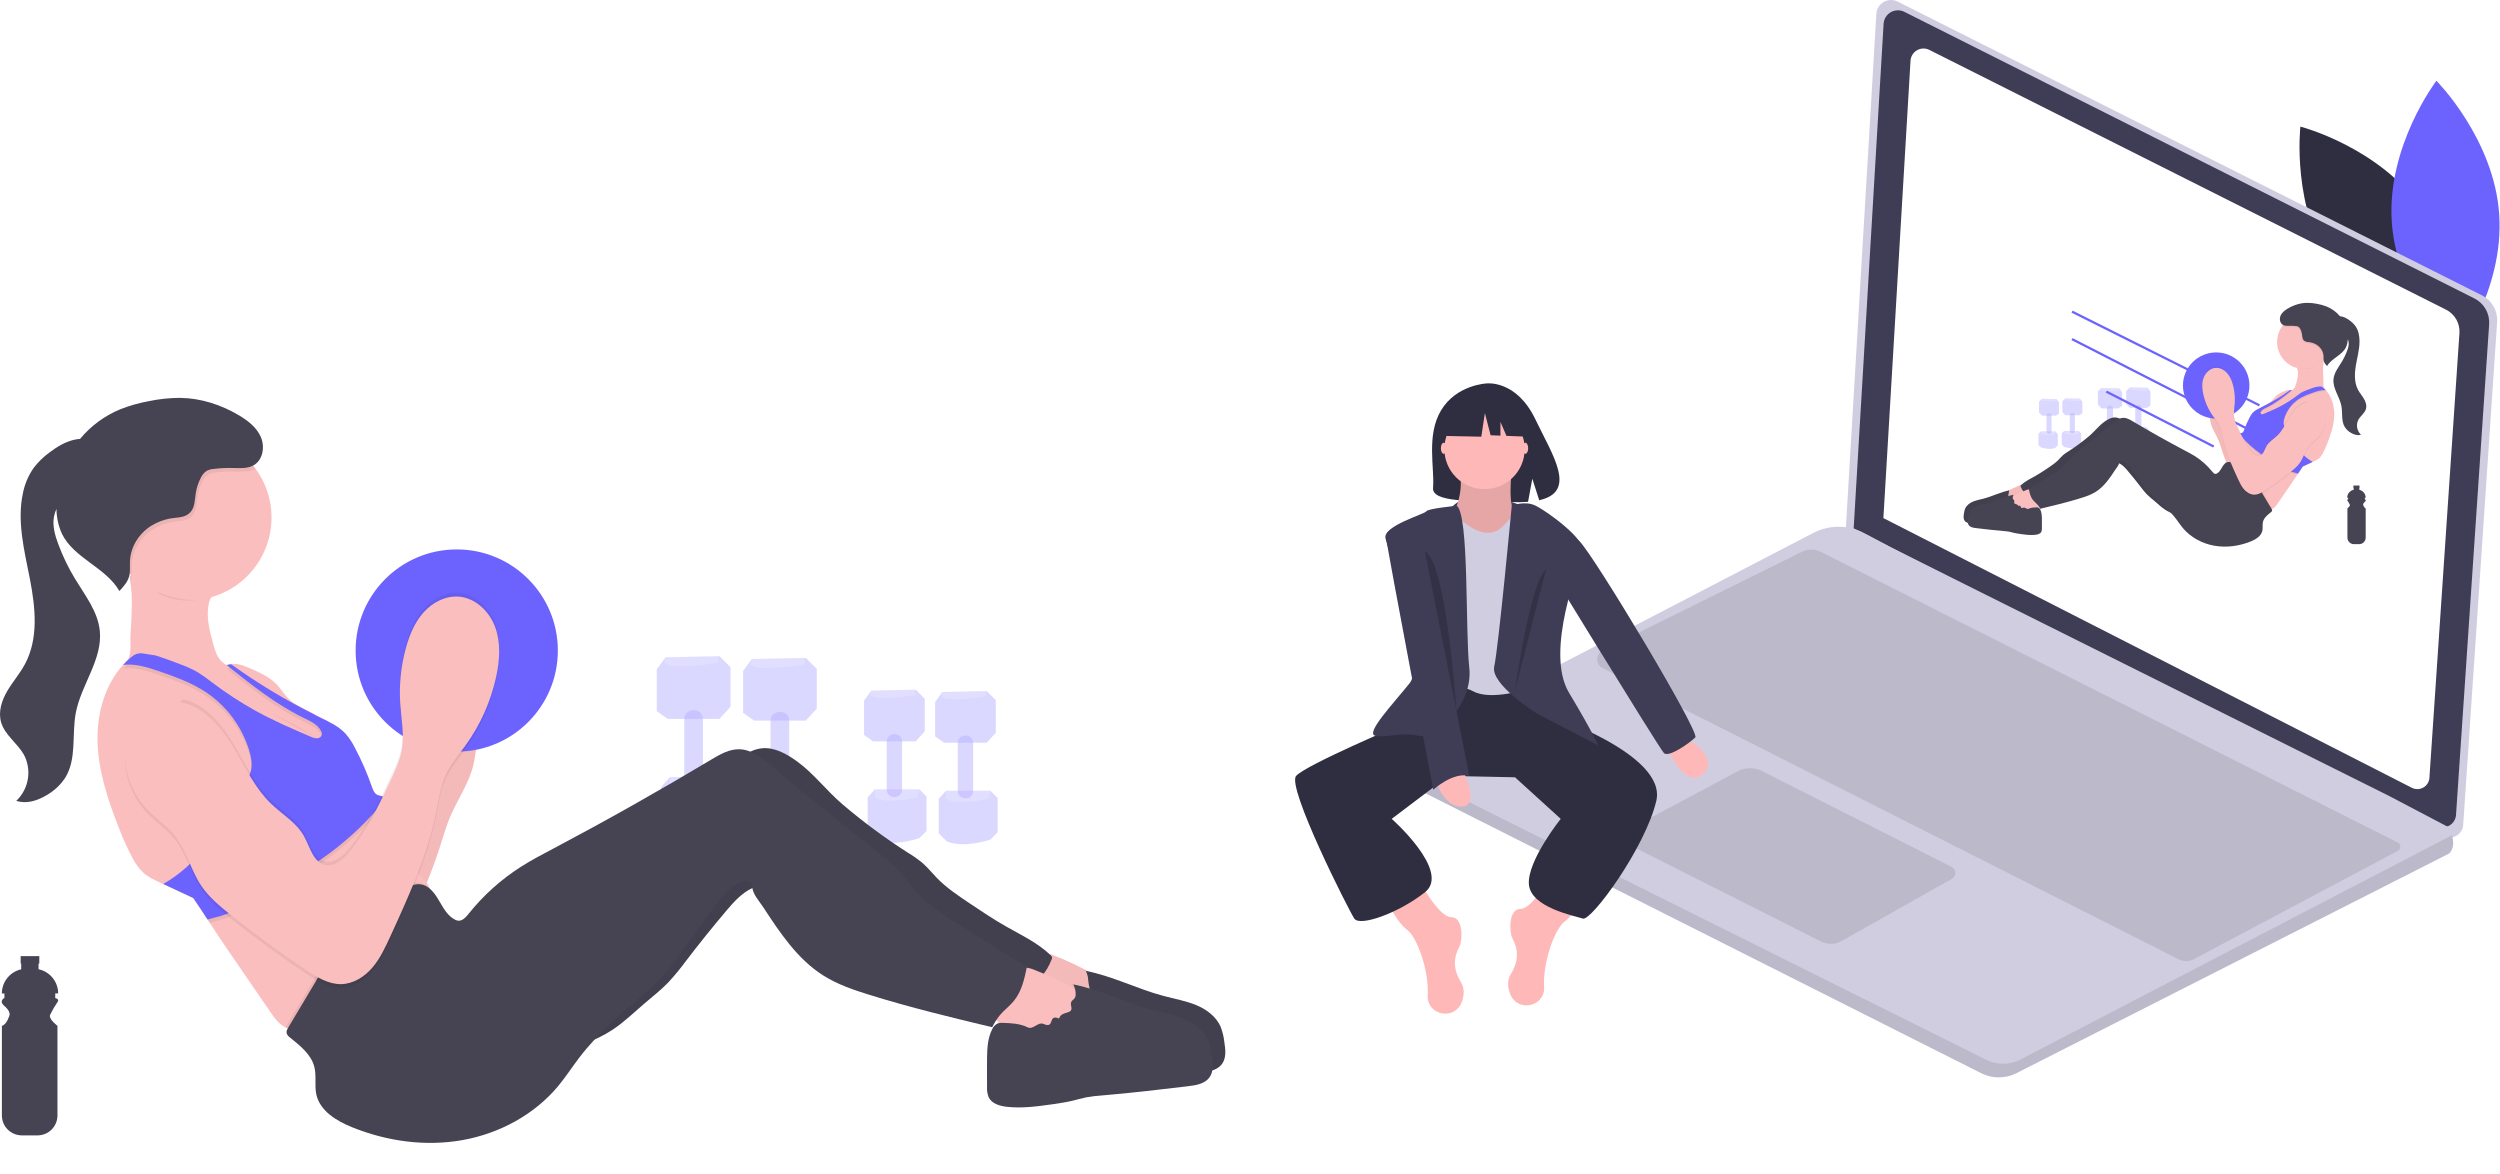 <svg width="1552" height="729" viewBox="0 0 1552 729" fill="none" xmlns="http://www.w3.org/2000/svg">
<g opacity="0.5">
<path opacity="0.5" d="M446.65 407.36L413.19 408.05L407.72 415.56V441.51L414.55 446.29H446.65L453.48 438.78V414.19L446.65 407.36Z" fill="#6C63FF"/>
<path opacity="0.2" d="M445.95 411.46C445.95 411.46 415.22 416.24 412.49 411.46L413.18 408.05L445.95 407.33V411.46Z" fill="white"/>
<path opacity="0.5" d="M449.38 482.48L454.84 487.95V513.95L449.38 519.33C449.38 519.33 429.58 526.16 416.6 520.69L410.45 514.55V488.55L415.92 482.4L449.38 482.48Z" fill="#6C63FF"/>
<path opacity="0.2" d="M448.01 488.63C448.01 488.63 424.11 494.09 415.92 488.63V482.48H449.38L448.01 488.63Z" fill="white"/>
<path opacity="0.5" d="M436.4 446.11V483.05C436.322 484.513 435.668 485.885 434.581 486.867C433.494 487.849 432.063 488.361 430.6 488.29V488.29C429.136 488.361 427.705 487.849 426.618 486.867C425.531 485.885 424.877 484.513 424.8 483.05V446.11C424.8 442.97 427.8 440.54 431.28 440.9C432.626 440.983 433.894 441.561 434.839 442.523C435.785 443.485 436.34 444.762 436.4 446.11V446.11Z" fill="#6C63FF"/>
<path opacity="0.5" d="M500.24 408.42L466.78 409.1L461.31 416.61V442.56L468.14 447.34H500.24L507.07 439.83V415.24L500.24 408.42Z" fill="#6C63FF"/>
<path opacity="0.2" d="M499.55 412.51C499.55 412.51 468.82 417.29 466.09 412.51L466.77 409.1L499.55 408.42V412.51Z" fill="white"/>
<path opacity="0.5" d="M502.95 483.53L508.41 489V515L502.95 520.41C502.95 520.41 483.14 527.24 470.17 521.77L464.02 515.63V489.68L469.49 483.53H502.95Z" fill="#6C63FF"/>
<path opacity="0.2" d="M501.6 489.68C501.6 489.68 477.7 495.14 469.51 489.68V483.53H502.95L501.6 489.68Z" fill="white"/>
<path opacity="0.5" d="M489.95 447.16V484.1C489.869 485.562 489.215 486.933 488.129 487.914C487.042 488.896 485.612 489.408 484.15 489.34V489.34C482.685 489.411 481.253 488.9 480.164 487.918C479.076 486.936 478.42 485.564 478.34 484.1V447.16C478.34 444.02 481.34 441.59 484.83 441.95C486.176 442.033 487.444 442.611 488.389 443.573C489.335 444.535 489.89 445.812 489.95 447.16V447.16Z" fill="#6C63FF"/>
<path opacity="0.5" d="M568.46 428.17L540.91 428.74L536.41 434.92V456.28L542.03 460.22H568.46L574.08 454.03V433.79L568.46 428.17Z" fill="#6C63FF"/>
<path opacity="0.2" d="M567.89 431.55C567.89 431.55 542.6 435.48 540.35 431.55L540.91 428.74L567.91 428.17L567.89 431.55Z" fill="white"/>
<path opacity="0.5" d="M570.7 490.01L575.2 494.51V515.87L570.7 520.37C570.7 520.37 554.4 525.99 543.7 521.49L538.64 516.43V495.07L543.14 490.01H570.7Z" fill="#6C63FF"/>
<path opacity="0.2" d="M569.58 495.07C569.58 495.07 549.9 499.57 543.16 495.07V490.01H570.7L569.58 495.07Z" fill="white"/>
<path opacity="0.5" d="M560.02 460.07V490.48C559.955 491.685 559.416 492.814 558.52 493.622C557.624 494.43 556.444 494.85 555.24 494.79V494.79C554.036 494.85 552.857 494.43 551.963 493.622C551.069 492.814 550.532 491.684 550.47 490.48V460.07C550.508 459.427 550.68 458.799 550.975 458.226C551.271 457.653 551.683 457.149 552.185 456.745C552.687 456.341 553.268 456.046 553.89 455.88C554.513 455.714 555.163 455.68 555.8 455.78C556.908 455.848 557.953 456.324 558.732 457.116C559.511 457.908 559.97 458.96 560.02 460.07Z" fill="#6C63FF"/>
<path opacity="0.5" d="M612.57 429.04L585.02 429.6L580.53 435.78V457.15L586.15 461.08H612.57L618.19 454.9V434.66L612.57 429.04Z" fill="#6C63FF"/>
<path opacity="0.2" d="M612.01 432.41C612.01 432.41 586.71 436.35 584.46 432.41L585.02 429.6L612.02 429.04L612.01 432.41Z" fill="white"/>
<path opacity="0.5" d="M614.82 490.88L619.31 495.37V516.73L614.82 521.23C614.82 521.23 598.51 526.85 587.82 522.36L582.77 517.33V495.94L587.27 490.88H614.82Z" fill="#6C63FF"/>
<path opacity="0.2" d="M613.69 495.94C613.69 495.94 594.02 500.43 587.27 495.94V490.88H614.82L613.69 495.94Z" fill="white"/>
<path opacity="0.5" d="M604.14 460.93V491.33C604.075 492.535 603.536 493.664 602.64 494.472C601.744 495.28 600.564 495.7 599.36 495.64C598.155 495.7 596.975 495.28 596.079 494.472C595.184 493.664 594.644 492.535 594.58 491.33V460.93C594.58 458.35 597.08 456.35 599.92 456.65C601.028 456.716 602.072 457.189 602.851 457.98C603.631 458.77 604.09 459.821 604.14 460.93V460.93Z" fill="#6C63FF"/>
</g>
<path d="M631.89 625.75C633.008 627.325 633.766 629.127 634.112 631.028C634.457 632.928 634.382 634.882 633.89 636.75C637.457 639.312 641.794 640.575 646.18 640.33C650.532 640.093 654.811 639.108 658.83 637.42C662.325 636.146 665.634 634.41 668.67 632.26C673.89 628.4 677.67 622.88 680.67 617.16C682.36 614 683.8 609.91 681.67 607.07C680.832 606.106 679.813 605.318 678.67 604.75C670.965 600.354 662.942 596.541 654.67 593.34C652.398 592.293 649.931 591.741 647.43 591.72C644.36 591.89 641.57 593.57 639.13 595.45C633.646 599.715 629.224 605.191 626.21 611.45C625.27 613.45 622.43 618.2 623.84 620.26C624.48 621.21 626.84 621.54 627.84 622.14C629.43 623.043 630.81 624.274 631.89 625.75V625.75Z" fill="#FBBEBE"/>
<path opacity="0.03" d="M631.89 625.75C633.008 627.325 633.766 629.127 634.112 631.028C634.457 632.928 634.382 634.882 633.89 636.75C637.457 639.312 641.794 640.575 646.18 640.33C650.532 640.093 654.811 639.108 658.83 637.42C662.325 636.146 665.634 634.41 668.67 632.26C673.89 628.4 677.67 622.88 680.67 617.16C682.36 614 683.8 609.91 681.67 607.07C680.832 606.106 679.813 605.318 678.67 604.75C670.965 600.354 662.942 596.541 654.67 593.34C652.398 592.293 649.931 591.741 647.43 591.72C644.36 591.89 641.57 593.57 639.13 595.45C633.646 599.715 629.224 605.191 626.21 611.45C625.27 613.45 622.43 618.2 623.84 620.26C624.48 621.21 626.84 621.54 627.84 622.14C629.43 623.043 630.81 624.274 631.89 625.75V625.75Z" fill="black"/>
<path d="M673.3 602.58C690.22 605.72 705.78 613.9 722.41 618.31C729.14 620.09 736.07 621.31 742.5 623.93C748.93 626.55 754.99 631.03 757.76 637.41C758.931 640.472 759.707 643.671 760.07 646.93C760.79 651.54 761.38 656.69 758.64 660.47C755.75 664.47 750.29 665.35 745.4 665.94C727.82 668.03 710.24 670.13 692.6 671.61C689.028 671.827 685.472 672.251 681.95 672.88C679.05 673.46 676.22 674.34 673.34 675.02C669.61 675.89 665.82 676.44 662.04 677.02C652.37 678.41 642.59 679.8 632.88 678.74C628.45 678.25 623.49 676.82 621.54 672.82C620.73 670.747 620.389 668.52 620.54 666.3C620.49 660.36 620.44 654.43 620.54 648.5C620.63 642.41 620.93 636.09 623.69 630.66C624.374 628.997 625.664 627.657 627.3 626.91C628.306 626.622 629.358 626.527 630.4 626.63C635.6 626.81 640.98 627.03 645.63 629.35C649.32 631.18 652.32 634.23 656.08 635.89C663.2 639.05 671.79 636.78 679 639.75C680.68 634.57 680.3 629.33 679.05 624.02C677.8 618.71 676.05 613.5 675.52 608.08C675.499 606.889 675.269 605.711 674.84 604.6C674.3 603.49 674.48 602.41 673.3 602.58Z" fill="#464353"/>
<path opacity="0.06" d="M673.3 602.58C690.22 605.72 705.78 613.9 722.41 618.31C729.14 620.09 736.07 621.31 742.5 623.93C748.93 626.55 754.99 631.03 757.76 637.41C758.931 640.472 759.707 643.671 760.07 646.93C760.79 651.54 761.38 656.69 758.64 660.47C755.75 664.47 750.29 665.35 745.4 665.94C727.82 668.03 710.24 670.13 692.6 671.61C689.028 671.827 685.472 672.251 681.95 672.88C679.05 673.46 676.22 674.34 673.34 675.02C669.61 675.89 665.82 676.44 662.04 677.02C652.37 678.41 642.59 679.8 632.88 678.74C628.45 678.25 623.49 676.82 621.54 672.82C620.73 670.747 620.389 668.52 620.54 666.3C620.49 660.36 620.44 654.43 620.54 648.5C620.63 642.41 620.93 636.09 623.69 630.66C624.374 628.997 625.664 627.657 627.3 626.91C628.306 626.622 629.358 626.527 630.4 626.63C635.6 626.81 640.98 627.03 645.63 629.35C649.32 631.18 652.32 634.23 656.08 635.89C663.2 639.05 671.79 636.78 679 639.75C680.68 634.57 680.3 629.33 679.05 624.02C677.8 618.71 676.05 613.5 675.52 608.08C675.499 606.889 675.269 605.711 674.84 604.6C674.3 603.49 674.48 602.41 673.3 602.58Z" fill="black"/>
<path d="M108.09 432.07C104.68 430.99 101.39 434.01 99.48 437.07C91.54 449.55 92.19 466.21 98.54 479.57C100.05 482.958 102.134 486.06 104.7 488.74C108.14 492.13 112.57 494.3 116.7 496.74C128.159 503.51 137.98 512.73 145.46 523.74C150.35 530.95 154.2 538.88 159.75 545.59C173.41 562.11 195.86 569.59 209.11 586.39C212.28 590.39 214.96 595.03 219.19 597.94C221.704 599.669 224.635 600.695 227.678 600.913C230.722 601.13 233.769 600.531 236.504 599.178C239.239 597.824 241.563 595.765 243.235 593.212C244.908 590.66 245.869 587.708 246.02 584.66C251.17 577.09 255.38 568.73 259.39 560.49C265.323 547.913 270.336 534.922 274.39 521.62C275.88 516.92 277.32 512.19 279.22 507.62C283.91 496.34 291.38 486.13 294.02 474.21C295.08 469.43 295.34 464.46 296.88 459.82C298.259 455.655 300.618 451.883 303.76 448.82C314.16 438.71 319.76 423.98 328.03 412.08C331.39 407.27 334.88 402.47 337.1 397.03C339.32 391.59 340.17 385.36 338.1 379.86C336.03 374.36 330.62 369.92 324.76 370.23C322.137 370.502 319.593 371.283 317.27 372.53C309.194 376.362 301.786 381.467 295.33 387.65C292.506 390.367 289.836 393.238 287.33 396.25C275.11 410.85 265.55 428.57 264.71 447.59C264.43 454.11 264.95 461.34 260.81 466.39C249.39 480.34 245.72 499.52 235.98 514.7C231.47 521.7 226.3 528.95 218.59 532.14C217.451 532.688 216.191 532.936 214.93 532.86C211.85 532.51 210.08 529.27 208.78 526.45C203.699 515.451 197.82 504.84 191.19 494.7C188.57 490.7 185.68 486.6 181.49 484.25C178.63 482.66 175.31 481.95 172.62 480.09C168.87 477.5 166.91 473.09 164.96 468.96C158.64 455.621 150.638 443.146 141.15 431.84C136.81 426.67 131.09 421.33 124.39 422.1C118.01 422.85 114.11 429.56 108.09 432.07Z" fill="#FBBEBE"/>
<path opacity="0.03" d="M108.09 432.07C104.68 430.99 101.39 434.01 99.48 437.07C91.54 449.55 92.19 466.21 98.54 479.57C100.05 482.958 102.134 486.06 104.7 488.74C108.14 492.13 112.57 494.3 116.7 496.74C128.159 503.51 137.98 512.73 145.46 523.74C150.35 530.95 154.2 538.88 159.75 545.59C173.41 562.11 195.86 569.59 209.11 586.39C212.28 590.39 214.96 595.03 219.19 597.94C221.704 599.669 224.635 600.695 227.678 600.913C230.722 601.13 233.769 600.531 236.504 599.178C239.239 597.824 241.563 595.765 243.235 593.212C244.908 590.66 245.869 587.708 246.02 584.66C251.17 577.09 255.38 568.73 259.39 560.49C265.323 547.913 270.336 534.922 274.39 521.62C275.88 516.92 277.32 512.19 279.22 507.62C283.91 496.34 291.38 486.13 294.02 474.21C295.08 469.43 295.34 464.46 296.88 459.82C298.259 455.655 300.618 451.883 303.76 448.82C314.16 438.71 319.76 423.98 328.03 412.08C331.39 407.27 334.88 402.47 337.1 397.03C339.32 391.59 340.17 385.36 338.1 379.86C336.03 374.36 330.62 369.92 324.76 370.23C322.137 370.502 319.593 371.283 317.27 372.53C309.194 376.362 301.786 381.467 295.33 387.65C292.506 390.367 289.836 393.238 287.33 396.25C275.11 410.85 265.55 428.57 264.71 447.59C264.43 454.11 264.95 461.34 260.81 466.39C249.39 480.34 245.72 499.52 235.98 514.7C231.47 521.7 226.3 528.95 218.59 532.14C217.451 532.688 216.191 532.936 214.93 532.86C211.85 532.51 210.08 529.27 208.78 526.45C203.699 515.451 197.82 504.84 191.19 494.7C188.57 490.7 185.68 486.6 181.49 484.25C178.63 482.66 175.31 481.95 172.62 480.09C168.87 477.5 166.91 473.09 164.96 468.96C158.64 455.621 150.638 443.146 141.15 431.84C136.81 426.67 131.09 421.33 124.39 422.1C118.01 422.85 114.11 429.56 108.09 432.07Z" fill="black"/>
<path d="M107.39 384.29C121.948 384.29 133.75 373.639 133.75 360.5C133.75 347.361 121.948 336.71 107.39 336.71C92.831 336.71 81.03 347.361 81.03 360.5C81.03 373.639 92.831 384.29 107.39 384.29Z" fill="#FBBEBE"/>
<path d="M132.11 365.1C137.351 365.1 141.6 360.851 141.6 355.61C141.6 350.369 137.351 346.12 132.11 346.12C126.868 346.12 122.62 350.369 122.62 355.61C122.62 360.851 126.868 365.1 132.11 365.1Z" fill="#FBBEBE"/>
<path d="M110.85 360.5C130.903 360.5 147.16 356.153 147.16 350.79C147.16 345.427 130.903 341.08 110.85 341.08C90.796 341.08 74.54 345.427 74.54 350.79C74.54 356.153 90.796 360.5 110.85 360.5Z" fill="#FBBEBE"/>
<path d="M78.47 348.72C79.353 351.52 80.048 354.377 80.55 357.27C77.501 354.175 74.86 350.704 72.69 346.94C72.105 346.291 71.635 345.547 71.3 344.74C68.06 337.2 65.85 329.57 65.85 321.31C65.849 311.733 68.526 302.346 73.579 294.21C78.631 286.074 85.858 279.513 94.443 275.268C103.028 271.022 112.629 269.262 122.161 270.185C131.694 271.109 140.778 274.679 148.389 280.493C155.999 286.307 161.833 294.133 165.23 303.088C168.627 312.042 169.453 321.768 167.614 331.167C165.775 340.566 161.345 349.264 154.824 356.278C148.303 363.292 139.95 368.343 130.71 370.86C132.28 365.8 134.43 360.86 134.71 355.61C134.878 353.859 134.625 352.093 133.97 350.46C133.092 348.723 131.797 347.232 130.2 346.12C124.48 341.75 117.12 339.84 109.92 339.96C102.711 340.259 95.63 341.958 89.07 344.96C87 345.85 84.52 347.05 82.07 347.87C80.902 348.275 79.695 348.559 78.47 348.72V348.72Z" fill="#FBBEBE"/>
<path d="M208.72 461.1C205.43 466.37 198.4 467.98 192.22 467.51C180.7 466.66 170.22 460.51 161.32 453.11C152.42 445.71 144.64 437.11 135.54 429.99C118.61 416.72 99.54 411.39 78 411.08C82.21 407.59 80.66 399.31 81 393.87C81.74 382.87 82.44 371.58 81 360.74C80.85 359.57 80.68 358.42 80.48 357.27C80.82 357.63 81.18 357.98 81.55 358.34C87.955 364.487 95.843 368.871 104.446 371.065C113.048 373.259 122.072 373.188 130.64 370.86C130.089 372.602 129.658 374.379 129.35 376.18C128.11 383.91 130.19 391.75 132.24 399.32C133.46 403.85 134.91 408.71 138.64 411.54C141.06 413.38 144.11 414.1 146.98 415.07C152.701 417.02 157.981 420.078 162.52 424.07C165.68 426.84 168.52 430.07 171.91 432.48C175.134 434.519 178.53 436.273 182.06 437.72C190.723 441.718 198.908 446.679 206.46 452.51C207.885 453.399 208.994 454.715 209.63 456.27C209.816 457.094 209.832 457.949 209.675 458.779C209.519 459.61 209.194 460.4 208.72 461.1V461.1Z" fill="#FBBEBE"/>
<path d="M267.79 557.99C267.1 562.55 262.92 566.11 259.97 569.65C251.95 579.33 243.82 589.04 234.85 597.9C225.25 607.37 214.71 615.81 204.18 624.25L190.52 635.18C188.834 636.721 186.859 637.91 184.71 638.68C182.191 639.308 179.53 638.992 177.23 637.79C176.313 637.351 175.445 636.818 174.64 636.2C171.81 634 169.73 631 167.7 628.05C158.46 614.563 149.21 601.073 139.95 587.58C136.65 582.76 133.41 577.81 130.19 572.86C129.76 572.22 129.35 571.57 128.92 570.93C125.98 566.43 123.05 561.93 120.04 557.58L103.58 549.87L101.42 548.87L98.87 547.68C95.48 546.09 92.04 544.47 89.22 542.01C86.519 539.472 84.271 536.493 82.57 533.2C79.276 527.111 76.396 520.806 73.95 514.33C66.95 496.66 60.79 478.24 60.53 459.22C60.3 442.49 65.24 425.09 76.36 412.81C77.88 411.12 79.513 409.537 81.25 408.07C83.39 406.28 85.6 405.23 88.35 405.62C91.1 406.01 93.71 406.41 96.35 406.86C103.63 408.113 110.853 409.647 118.02 411.46C124.48 413.11 131.17 414.99 137.7 413.68C138.75 413.47 139.79 413.17 140.83 412.9C141.68 412.68 142.52 412.47 143.39 412.33C143.873 412.246 144.36 412.193 144.85 412.17C148.32 411.99 151.65 413.38 154.85 414.75C160.96 417.37 167.25 420.13 171.85 424.95C174.59 427.85 176.6 431.41 179.52 434.14C183.42 437.79 188.62 439.66 193.3 442.27C194.204 442.771 195.075 443.329 195.91 443.94C197.755 445.323 199.433 446.918 200.91 448.69V448.69C206.97 455.84 210.57 465.49 217.26 472.6C222.614 478.28 227.267 484.582 231.12 491.37C231.75 492.5 232.36 493.64 232.96 494.8C233.96 496.73 234.89 498.69 235.75 500.67C235.97 501.18 236.19 501.67 236.39 502.2C237.648 505.196 238.746 508.257 239.68 511.37C241.95 518.92 243.46 527.07 248.5 533.13C252.02 537.34 256.9 540.13 261.01 543.76C263.656 546.002 265.739 548.835 267.09 552.03C267.832 553.923 268.073 555.976 267.79 557.99Z" fill="#FBBEBE"/>
<path opacity="0.06" d="M239.95 497.93C238.803 499.377 237.626 500.803 236.42 502.21C236.22 502.47 236 502.72 235.78 502.97C225.253 515.284 213.203 526.208 199.92 535.48C191.7 541.22 183.03 546.31 174.38 551.39L158.38 560.76C151.69 564.69 144.91 568.65 137.49 570.91C135.11 571.62 132.62 572.19 130.19 572.86C129.76 572.22 129.35 571.57 128.92 570.93C125.98 566.43 123.05 561.93 120.04 557.58L103.58 549.87C112.67 544.124 120.735 536.898 127.44 528.49C137.44 516.16 145.13 502.1 152.71 488.13C154.053 485.875 155.099 483.454 155.82 480.93C156.82 476.74 155.98 472.34 154.75 468.22C150.247 453.448 140.78 440.685 127.95 432.09C118.95 426.09 108.71 422.44 98.53 418.92C91.42 416.46 83.63 414.08 76.4 415.09C77.917 413.401 79.551 411.82 81.29 410.36C83.43 408.56 85.64 407.51 88.39 407.9C91.14 408.29 93.75 408.69 96.39 409.15C101.74 410.79 107 412.75 112.23 414.77C115.67 416.031 119.013 417.545 122.23 419.3C125.432 421.255 128.508 423.409 131.44 425.75C140.111 432.36 149.24 438.345 158.76 443.66C169.76 449.73 181.31 454.66 192.85 459.66C194.073 460.289 195.424 460.631 196.8 460.66C197.489 460.659 198.158 460.428 198.701 460.004C199.244 459.581 199.631 458.988 199.8 458.32C199.845 457.591 199.679 456.865 199.32 456.23C197.32 452.14 192.78 450.08 188.67 448.09C171.61 439.83 156.61 427.94 141.77 416.14C141.409 415.854 141.092 415.517 140.83 415.14L143.39 414.57C159.997 426.498 177.537 437.073 195.84 446.19C196.806 446.683 197.776 447.163 198.75 447.63C199.45 447.98 200.14 448.32 200.85 448.63C205.78 451.05 210.71 453.63 214.42 457.63C216.812 460.389 218.83 463.452 220.42 466.74C224.507 474.462 227.997 482.485 230.86 490.74C230.914 490.916 230.978 491.09 231.05 491.26C231.412 492.521 232.04 493.69 232.89 494.69C233.189 495.025 233.544 495.306 233.94 495.52C235.82 496.63 238.4 496.51 239.95 497.93Z" fill="black"/>
<path d="M143.43 412.33C160.035 424.259 177.575 434.83 195.88 443.94L198.79 445.39C204.39 448.13 210.22 450.85 214.47 455.39C216.86 458.154 218.878 461.22 220.47 464.51C224.56 472.229 228.047 480.253 230.9 488.51C231.54 490.34 232.29 492.35 233.99 493.29C235.69 494.23 238.39 494.16 239.9 495.58C238.54 497.28 237.16 498.96 235.73 500.58C225.206 512.899 213.156 523.827 199.87 533.1C191.65 538.84 182.98 543.93 174.33 549.01L158.33 558.38C151.64 562.3 144.86 566.26 137.44 568.52C134.65 569.37 131.7 570.01 128.87 570.83C125.93 566.33 123 561.83 119.99 557.48L101.37 548.76C111.37 543.1 120.09 535.05 127.37 526.1C137.37 513.78 145.06 499.72 152.64 485.75C153.982 483.494 155.027 481.074 155.75 478.55C156.75 474.36 155.91 469.95 154.68 465.83C150.175 451.105 140.735 438.381 127.95 429.8C118.95 423.8 108.71 420.16 98.53 416.63C91.42 414.18 83.63 411.79 76.4 412.81C77.92 411.12 79.553 409.537 81.29 408.07C83.43 406.28 85.64 405.23 88.39 405.62C91.14 406.01 93.75 406.41 96.39 406.86C101.74 408.51 107 410.47 112.23 412.49C115.672 413.747 119.015 415.261 122.23 417.02C125.432 418.975 128.508 421.129 131.44 423.47C140.125 430.064 149.268 436.033 158.8 441.33C169.8 447.41 181.35 452.38 192.89 457.33C194.113 457.959 195.464 458.301 196.84 458.33C197.53 458.332 198.2 458.103 198.744 457.679C199.288 457.254 199.674 456.66 199.84 455.99C199.885 455.265 199.718 454.542 199.36 453.91C197.36 449.82 192.82 447.75 188.71 445.77C171.65 437.51 156.65 425.61 141.81 413.77C141.446 413.487 141.129 413.15 140.87 412.77L143.43 412.33Z" fill="#6C63FF"/>
<path d="M283.54 466.62C318.207 466.62 346.31 438.517 346.31 403.85C346.31 369.183 318.207 341.08 283.54 341.08C248.873 341.08 220.77 369.183 220.77 403.85C220.77 438.517 248.873 466.62 283.54 466.62Z" fill="#6C63FF"/>
<path d="M345.95 653.67C357.7 649.98 369.63 646.22 379.95 639.47C387.2 634.73 393.45 628.63 400.03 622.99C404.98 618.75 410.14 614.75 414.68 610.07C418.747 605.69 422.554 601.076 426.08 596.25C434.106 585.743 442.396 575.437 450.95 565.33C455.54 559.94 460.39 554.45 466.8 551.45C478.19 546.1 491.56 549.71 503.58 553.38C521.58 558.88 539.49 564.71 556.33 573.08C565.91 577.85 575.19 583.17 584.86 587.74C602.54 596.09 621.31 601.82 640.01 607.52C641.399 608.111 642.943 608.238 644.41 607.88C645.458 607.399 646.36 606.646 647.02 605.7C649.458 602.688 651.412 599.314 652.81 595.7C653.076 595.29 653.176 594.793 653.088 594.312C653.001 593.83 652.733 593.401 652.34 593.11C644.34 585.32 633.96 580.53 624.26 574.98C616.54 570.57 609.15 565.62 601.77 560.67C594.68 555.92 587.53 551.12 581.58 545.01C578.58 541.92 575.88 538.51 572.63 535.69C569.758 533.341 566.717 531.209 563.53 529.31C549.275 520.207 535.669 510.126 522.81 499.14C513.03 490.78 505.02 480.01 494.57 472.51C488.16 467.91 480.7 463.72 472.86 464.56C463.32 465.56 456.28 473.56 449.63 480.46C427.28 503.67 399.08 520.28 374.14 540.69C353.78 557.33 334.75 577.1 309.95 585.88C311.06 589.56 311.45 593.24 312.57 596.88C313.965 601.94 315.706 606.898 317.78 611.72C319.836 615.99 322.15 620.131 324.71 624.12L334.65 640.35C336.65 643.65 338.74 647 341.6 649.62C343.1 651.06 345.95 651.58 345.95 653.67Z" fill="#464353"/>
<path opacity="0.06" d="M345.95 653.67C357.7 649.98 369.63 646.22 379.95 639.47C387.2 634.73 393.45 628.63 400.03 622.99C404.98 618.75 410.14 614.75 414.68 610.07C418.747 605.69 422.554 601.076 426.08 596.25C434.106 585.743 442.396 575.437 450.95 565.33C455.54 559.94 460.39 554.45 466.8 551.45C478.19 546.1 491.56 549.71 503.58 553.38C521.58 558.88 539.49 564.71 556.33 573.08C565.91 577.85 575.19 583.17 584.86 587.74C602.54 596.09 621.31 601.82 640.01 607.52C641.399 608.111 642.943 608.238 644.41 607.88C645.458 607.399 646.36 606.646 647.02 605.7C649.458 602.688 651.412 599.314 652.81 595.7C653.076 595.29 653.176 594.793 653.088 594.312C653.001 593.83 652.733 593.401 652.34 593.11C644.34 585.32 633.96 580.53 624.26 574.98C616.54 570.57 609.15 565.62 601.77 560.67C594.68 555.92 587.53 551.12 581.58 545.01C578.58 541.92 575.88 538.51 572.63 535.69C569.758 533.341 566.717 531.209 563.53 529.31C549.275 520.207 535.669 510.126 522.81 499.14C513.03 490.78 505.02 480.01 494.57 472.51C488.16 467.91 480.7 463.72 472.86 464.56C463.32 465.56 456.28 473.56 449.63 480.46C427.28 503.67 399.08 520.28 374.14 540.69C353.78 557.33 334.75 577.1 309.95 585.88C311.06 589.56 311.45 593.24 312.57 596.88C313.965 601.94 315.706 606.898 317.78 611.72C319.836 615.99 322.15 620.131 324.71 624.12L334.65 640.35C336.65 643.65 338.74 647 341.6 649.62C343.1 651.06 345.95 651.58 345.95 653.67Z" fill="black"/>
<path d="M619.71 634.62C620.826 636.196 621.583 637.998 621.929 639.898C622.274 641.799 622.199 643.752 621.71 645.62C625.264 648.189 629.591 649.463 633.97 649.23C638.33 648.989 642.618 648.008 646.65 646.33C650.143 645.051 653.452 643.316 656.49 641.17C661.72 637.31 665.49 631.79 668.54 626.06C670.23 622.91 671.67 618.82 669.49 615.98C668.657 615.011 667.637 614.222 666.49 613.66C658.8 609.268 650.795 605.454 642.54 602.25C640.267 601.205 637.801 600.65 635.3 600.62C632.22 600.79 629.43 602.48 626.99 604.36C621.509 608.626 617.091 614.102 614.08 620.36C613.14 622.36 610.3 627.12 611.7 629.18C612.34 630.13 614.7 630.46 615.7 631.05C617.271 631.946 618.637 633.163 619.71 634.62V634.62Z" fill="#FBBEBE"/>
<path d="M665.5 610.96C682.42 614.11 697.98 622.28 714.61 626.69C721.34 628.47 728.27 629.69 734.7 632.31C741.13 634.93 747.19 639.41 749.96 645.79C751.13 648.853 751.906 652.052 752.27 655.31C752.99 659.92 753.58 665.07 750.84 668.85C747.95 672.85 742.49 673.74 737.6 674.32C720.02 676.42 702.44 678.51 684.8 679.99C681.235 680.212 677.686 680.636 674.17 681.26C671.27 681.85 668.44 682.72 665.56 683.4C661.84 684.28 658.04 684.82 654.26 685.4C644.59 686.78 634.81 688.18 625.1 687.11C620.67 686.62 615.71 685.19 613.76 681.19C612.95 679.117 612.609 676.89 612.76 674.67C612.76 668.74 612.66 662.8 612.76 656.87C612.85 650.78 613.15 644.46 615.91 639.03C616.597 637.369 617.886 636.03 619.52 635.28C620.526 634.992 621.578 634.897 622.62 635C627.82 635.18 633.2 635.4 637.85 637.72C641.54 639.55 644.2 634.08 647.96 635.72C655.09 638.87 650.26 629.32 657.46 632.29C659.14 627.11 666.28 630.19 665.04 624.88C663.8 619.57 668.25 621.88 667.74 616.42C667.718 615.229 667.488 614.051 667.06 612.94C666.5 611.87 666.68 610.79 665.5 610.96Z" fill="#464353"/>
<path opacity="0.06" d="M158.66 291.01C154.78 293.27 149.97 292.85 145.45 292.75C141.497 292.668 137.543 292.872 133.62 293.36C132.207 293.459 130.826 293.825 129.55 294.44C127.888 295.512 126.575 297.044 125.77 298.85C124.169 301.924 123.091 305.242 122.58 308.67C122.02 312.52 122.08 316.73 119.68 319.78C116.41 323.93 111.31 323.29 106.68 324.11C102.65 324.883 98.788 326.359 95.27 328.47C91.8 330.565 88.824 333.383 86.542 336.733C84.261 340.082 82.728 343.884 82.05 347.88C81.92 348.79 81.83 349.69 81.79 350.6C81.69 353.18 81.95 355.81 81.61 358.34C81.527 358.971 81.4 359.596 81.23 360.21C81.185 360.39 81.129 360.567 81.06 360.74C80.91 359.57 80.74 358.42 80.54 357.27C77.491 354.175 74.85 350.704 72.68 346.94C72.095 346.291 71.625 345.547 71.29 344.74C68.05 337.2 65.84 329.57 65.84 321.31C65.839 310.478 69.264 299.923 75.624 291.154C81.985 282.386 90.956 275.854 101.253 272.492C111.55 269.13 122.647 269.111 132.956 272.437C143.265 275.763 152.259 282.264 158.65 291.01H158.66Z" fill="black"/>
<path d="M161.95 271.33C159.38 265.38 153.95 261.16 148.37 257.85C137.37 251.29 124.71 247.17 111.87 247C105.391 247.002 98.93 247.672 92.59 249C86.411 250.105 80.357 251.823 74.52 254.13C64.887 258.136 56.373 264.423 49.71 272.45C48.31 272.556 46.922 272.78 45.56 273.12C40.12 274.48 35.22 277.47 30.75 280.86C27.009 283.57 23.687 286.814 20.89 290.49C17.616 295.184 15.352 300.506 14.24 306.12C10.43 323.68 15.12 341.8 18.56 359.43C22 377.06 24.01 396.32 15.56 412.16C12.37 418.16 7.84 423.26 4.44 429.1C1.04 434.94 -1.22 441.97 0.71 448.45C3.01 456.33 10.75 461.33 14.79 468.42C17.264 473.058 18.147 478.38 17.303 483.568C16.46 488.757 13.936 493.525 10.12 497.14C16.47 499.34 23.54 496.97 29.26 493.45C33.795 490.809 37.653 487.149 40.53 482.76C47.72 471.12 44.53 456.09 47.03 442.64C50.36 425.04 63.8 409.34 61.95 391.52C60.7 379.52 52.78 369.57 46.55 359.28C42.394 352.418 38.902 345.175 36.12 337.65C34.12 332.28 32.5 326.51 33.49 320.87C33.817 319.148 34.344 317.47 35.06 315.87C35.06 316.06 35.06 316.25 35.06 316.44C35.174 321.62 36.337 326.723 38.48 331.44C45.92 346.64 65.73 352.24 74.12 366.93C76.57 364.26 79.12 361.46 80.12 357.98C81 354.88 80.55 351.58 80.68 348.36C81.03 339.36 86.5 330.88 94.16 326.24C97.675 324.126 101.539 322.653 105.57 321.89C110.19 321.06 115.29 321.69 118.57 317.54C120.97 314.54 120.91 310.28 121.48 306.44C121.987 303.008 123.065 299.686 124.67 296.61C125.472 294.805 126.786 293.275 128.45 292.21C129.727 291.59 131.113 291.223 132.53 291.13C136.45 290.642 140.4 290.438 144.35 290.52C148.92 290.63 153.81 291.04 157.73 288.69C163.25 285.33 164.52 277.33 161.95 271.33Z" fill="#464353"/>
<path d="M733.25 728.33L732.39 728.59Z" fill="#464353"/>
<path d="M730.1 611.95C730.137 611.613 730.197 611.279 730.28 610.95Z" fill="#464353"/>
<path opacity="0.06" d="M267.79 557.99C267.1 562.55 262.92 566.11 259.97 569.65C251.95 579.33 243.82 589.04 234.85 597.9C225.25 607.37 214.71 615.81 204.18 624.25L190.52 635.18C188.834 636.721 186.859 637.91 184.71 638.68C182.191 639.308 179.53 638.992 177.23 637.79C177.43 637.39 177.64 637.02 177.87 636.65L194.25 609.2C197.47 603.82 199.58 598.92 203.25 593.87C208.78 586.31 214.36 578.71 221.17 572.3C229.78 564.19 240.82 558.3 251.06 552.44C252.54 548 258.74 546.77 262.93 548.87C264.482 549.675 265.881 550.748 267.06 552.04C267.81 553.928 268.062 555.977 267.79 557.99V557.99Z" fill="black"/>
<path d="M195.39 610.33L179.01 637.79C178.34 638.9 177.65 640.16 177.94 641.42C178.308 642.477 179.01 643.387 179.94 644.01C186.22 649.12 193.18 654.51 195.15 662.36C196.56 667.96 195.15 673.96 196.41 679.58C198.72 689.72 208.91 695.88 218.55 699.78C240.15 708.52 264.13 711.88 287.08 707.78C310.03 703.68 331.81 692 346.67 674.04C351.23 668.52 355.13 662.48 359.46 656.78C371.46 641.03 386.69 628.1 401.8 615.3C421.25 598.82 432.71 574.24 449.8 555.3C452.91 551.85 456.34 548.3 460.8 547.16C463.3 546.53 466.8 547.46 466.9 550.04C467.13 555.04 471.15 559.13 473.9 563.31C484.26 579.15 495.1 595.48 511.11 605.58C519.87 611.12 529.8 614.51 539.7 617.58C564.8 625.4 590.39 631.58 615.95 637.7C617.24 635.12 618.788 632.678 620.57 630.41C623.22 627.16 626.71 624.68 629.37 621.41C634.24 615.52 635.95 607.73 637.51 600.25C622.24 590.9 606.57 581.25 591.51 571.53C583.93 566.65 576.3 561.66 570.16 555.06C566.16 550.72 562.8 545.75 558.79 541.38C554.688 537.139 550.268 533.218 545.57 529.65L509.57 500.82C499.23 492.55 488.69 483.82 478.57 475.26C472.88 470.44 466.57 465.37 459.13 465.14C452.76 464.94 446.9 468.35 441.42 471.63C409.233 490.903 376.566 509.31 343.42 526.85C336.71 530.39 329.97 533.91 323.57 537.98C311.117 545.902 300.061 555.829 290.85 567.36C289.16 569.47 287.02 571.87 284.34 571.55C283.603 571.442 282.894 571.194 282.25 570.82C278.12 568.61 275.59 564.34 273.25 560.29C270.91 556.24 268.3 551.98 264.11 549.88C259.92 547.78 253.73 549.01 252.24 553.46C241.95 559.49 230.95 565.33 222.33 573.44C215.52 579.85 209.94 587.44 204.41 595.01C200.72 600.06 198.6 604.96 195.39 610.33Z" fill="#464353"/>
<path opacity="0.06" d="M168.56 442.85C168.56 442.85 185.03 450.16 196.84 458.41Z" fill="black"/>
<path opacity="0.06" d="M96.66 441.5C83.55 444.09 76.73 459.5 77.5 472.83C78.24 484.736 83.13 496.006 91.32 504.68C96.79 510.43 103.61 514.87 108.55 521.08C115.85 530.24 118.39 542.35 124.92 552.08C129.66 559.14 136.31 564.68 142.92 569.99C158.16 582.15 173.896 593.66 190.13 604.52C196.73 608.93 203.95 613.39 211.89 613.22C219.37 613.06 226.26 608.67 231.14 602.99C236.02 597.31 239.14 590.41 242.31 583.61C253.73 558.71 265.23 533.54 270.69 506.7C272.4 498.27 273.55 489.58 277.37 481.87C280.37 475.87 284.81 470.73 288.77 465.31C298.125 452.449 304.692 437.776 308.05 422.23C310.23 412.09 310.96 401.23 307.38 391.53C303.8 381.83 295.11 373.42 284.76 372.66C276.57 372.06 268.53 376.26 263.03 382.37C257.53 388.48 254.29 396.29 252.08 404.2C248.911 415.58 247.694 427.414 248.48 439.2C249.12 448.71 251.06 458.31 249.42 467.71C248.26 474.34 245.37 480.53 242.51 486.63C235.12 502.37 227.61 518.31 216.44 531.63C212.8 535.97 207.79 540.36 202.22 539.34C194.52 537.94 192.48 528.19 188.68 521.34C184.02 512.94 175.18 507.89 168.25 501.22C158.39 491.72 152.48 478.98 145.47 467.22C138.46 455.46 129.39 443.85 116.47 439.34C103.55 434.83 86.33 440.62 83.01 453.9" fill="black"/>
<path opacity="0.06" d="M106.55 450.63C93.43 453.22 76.73 454.91 77.55 468.26C78.281 480.168 83.173 491.441 91.37 500.11C96.84 505.87 103.66 510.31 108.6 516.52C115.9 525.68 118.44 537.78 124.97 547.52C129.71 554.59 136.36 560.13 142.97 565.43C158.21 577.597 173.946 589.107 190.18 599.96C196.78 604.38 204 608.84 211.94 608.67C219.42 608.51 226.31 604.11 231.19 598.44C236.07 592.77 239.19 585.86 242.36 579.05C253.78 554.15 265.28 528.98 270.74 502.14C272.45 493.72 273.6 485.02 277.42 477.32C280.42 471.32 284.86 466.18 288.82 460.75C298.177 447.893 304.744 433.223 308.1 417.68C310.28 407.53 311.01 396.68 307.43 386.97C303.85 377.26 295.16 368.87 284.81 368.1C276.62 367.5 268.58 371.71 263.08 377.81C257.58 383.91 254.34 391.73 252.13 399.65C248.961 411.029 247.744 422.864 248.53 434.65C249.17 444.17 251.11 453.77 249.47 463.16C248.31 469.8 245.42 475.99 242.56 482.09C235.17 497.83 227.66 513.76 216.49 527.09C212.85 531.43 207.84 535.81 202.27 534.8C194.57 533.39 192.53 523.64 188.73 516.8C184.07 508.4 175.23 503.35 168.3 496.68C158.44 487.19 152.53 474.44 145.52 462.68C138.51 450.92 129.44 439.32 116.52 434.8C103.6 430.28 119.78 459.23 116.45 472.51" fill="black"/>
<path d="M96.66 439.21C83.55 441.8 76.73 457.21 77.5 470.54C78.237 482.45 83.128 493.724 91.32 502.4C96.79 508.15 103.61 512.59 108.55 518.8C115.85 527.96 118.39 540.07 124.92 549.8C129.66 556.87 136.31 562.41 142.92 567.72C158.16 579.88 173.896 591.387 190.13 602.24C196.73 606.66 203.95 611.12 211.89 610.95C219.37 610.79 226.26 606.4 231.14 600.72C236.02 595.04 239.14 588.14 242.31 581.34C253.73 556.44 265.23 531.27 270.69 504.42C272.4 496 273.55 487.3 277.37 479.6C280.37 473.6 284.81 468.46 288.77 463.03C298.127 450.173 304.694 435.503 308.05 419.96C310.23 409.81 310.96 398.96 307.38 389.25C303.8 379.54 295.11 371.15 284.76 370.39C276.57 369.78 268.53 373.99 263.03 380.1C257.53 386.21 254.29 394.02 252.08 401.93C248.911 413.31 247.694 425.144 248.48 436.93C249.12 446.44 251.06 456.04 249.42 465.43C248.26 472.07 245.37 478.26 242.51 484.36C235.12 500.1 227.61 516.04 216.44 529.36C212.8 533.7 207.79 538.08 202.22 537.07C194.52 535.66 192.48 525.92 188.68 519.07C184.02 510.66 175.18 505.61 168.25 498.95C158.39 489.45 152.48 476.71 145.47 464.95C138.46 453.19 129.39 441.59 116.47 437.08C103.55 432.57 86.33 438.36 83.01 451.64" fill="#FBBEBE"/>
<g opacity="0.06">
<path opacity="0.06" d="M46.55 359.33C42.394 352.467 38.902 345.225 36.12 337.7L35.78 336.7C33.669 334.435 31.895 331.879 30.51 329.11C28.366 324.393 27.202 319.29 27.09 314.11C27.09 313.92 27.09 313.73 27.09 313.54C26.374 315.14 25.847 316.818 25.52 318.54C24.52 324.18 26.17 329.94 28.15 335.32C30.933 342.844 34.426 350.086 38.58 356.95C44.79 367.33 52.72 377.33 53.95 389.24C55.8 407.06 42.36 422.75 39.04 440.36C36.5 453.81 39.72 468.84 32.53 480.48C29.656 484.869 25.797 488.526 21.26 491.16C18.414 492.973 15.299 494.323 12.03 495.16C11.434 495.867 10.792 496.535 10.11 497.16C16.46 499.36 23.53 496.99 29.25 493.47C33.785 490.829 37.643 487.169 40.52 482.78C47.71 471.14 44.52 456.11 47.02 442.66C50.35 425.06 63.79 409.36 61.94 391.54C60.7 379.56 52.78 369.57 46.55 359.33Z" fill="black"/>
<path opacity="0.06" d="M161.95 271.33C159.38 265.38 153.95 261.16 148.37 257.85C141.296 253.605 133.599 250.501 125.56 248.65C130.719 250.451 135.684 252.766 140.38 255.56C145.96 258.88 151.38 263.09 153.97 269.05C156.56 275.01 155.27 283.05 149.71 286.37C145.79 288.72 140.9 288.3 136.33 288.2C132.38 288.11 128.43 288.31 124.51 288.8C123.094 288.902 121.71 289.268 120.43 289.88C118.761 290.961 117.447 292.508 116.65 294.33C115.042 297.405 113.96 300.728 113.45 304.16C112.89 308 112.94 312.21 110.54 315.26C107.28 319.41 102.18 318.78 97.54 319.6C93.51 320.373 89.648 321.849 86.13 323.96C78.47 328.59 73 337.05 72.65 346.08C72.53 349.3 72.97 352.59 72.1 355.69C71.538 357.498 70.658 359.192 69.5 360.69C71.272 362.584 72.822 364.674 74.12 366.92C76.57 364.25 79.12 361.45 80.12 357.97C81 354.87 80.55 351.57 80.68 348.35C81.03 339.35 86.5 330.87 94.16 326.23C97.675 324.116 101.539 322.643 105.57 321.88C110.19 321.05 115.29 321.68 118.57 317.53C120.97 314.53 120.91 310.27 121.48 306.43C121.987 302.998 123.065 299.675 124.67 296.6C125.472 294.795 126.786 293.265 128.45 292.2C129.727 291.58 131.113 291.213 132.53 291.12C136.45 290.632 140.4 290.428 144.35 290.51C148.92 290.62 153.81 291.03 157.73 288.68C163.25 285.33 164.52 277.33 161.95 271.33Z" fill="black"/>
</g>
<path opacity="0.06" d="M96.47 366.88C96.47 366.88 108.28 377.04 130.71 370.88C130.71 370.86 116.82 376.33 96.47 366.88Z" fill="black"/>
<path d="M35.7 622.08C35.7 622.08 37.29 620.31 34.3 619.61V616.7H36.1C36.096 613.184 34.885 609.776 32.67 607.046C30.455 604.315 27.369 602.428 23.93 601.7V598.17H24.4V593.58H12.83V598.17H13.16V601.74C9.752 602.504 6.707 604.406 4.525 607.133C2.344 609.859 1.157 613.248 1.16 616.74H2.75V619.53C2.75 619.53 -1.04 621.32 2.75 624.53C6.54 627.74 5.95 630.06 5.95 630.06C5.95 630.06 4.36 636.06 1.17 636.84V692.47C1.168 694.094 1.487 695.702 2.108 697.203C2.728 698.704 3.638 700.067 4.786 701.216C5.934 702.365 7.297 703.276 8.797 703.898C10.298 704.52 11.906 704.84 13.53 704.84H23.3C26.58 704.84 29.727 703.537 32.047 701.217C34.366 698.897 35.67 695.751 35.67 692.47V636.84C35.67 636.84 30.08 632.65 31.08 630.06C32.421 627.29 33.965 624.623 35.7 622.08V622.08Z" fill="#464353"/>
<g clip-path="url(#clip0)">
<path d="M1504.05 130.285C1530.77 169.27 1524.86 219.772 1524.86 219.772C1524.86 219.772 1475.62 207.067 1448.9 168.082C1422.18 129.097 1428.09 78.594 1428.09 78.594C1428.09 78.594 1477.33 91.299 1504.05 130.285Z" fill="#2F2E41"/>
<path d="M1484.82 137.729C1487.95 184.888 1523.84 220.907 1523.84 220.907C1523.84 220.907 1554.66 180.465 1551.53 133.306C1548.41 86.146 1512.52 50.127 1512.52 50.127C1512.52 50.127 1481.7 90.569 1484.82 137.729Z" fill="#6C63FF"/>
<path d="M1178.05 0.982L1540.82 183.371C1543.84 184.888 1546.34 187.261 1548.01 190.193C1549.69 193.125 1550.46 196.485 1550.23 199.854L1529.15 512.058C1529.06 513.458 1528.62 514.813 1527.87 516.002C1527.13 517.191 1526.1 518.177 1524.88 518.871C1523.66 519.566 1522.29 519.948 1520.88 519.982C1519.48 520.017 1518.09 519.704 1516.84 519.071L1145.79 329.707L1164.84 8.593C1164.93 7.084 1165.39 5.622 1166.19 4.336C1166.98 3.051 1168.08 1.983 1169.39 1.229C1170.7 0.474 1172.18 0.057 1173.69 0.014C1175.2 -0.03 1176.7 0.303 1178.05 0.982V0.982Z" fill="#D0CDE1"/>
<path d="M1182.22 7.344L1536.09 185.254C1539.03 186.733 1541.47 189.047 1543.1 191.907C1544.73 194.767 1545.49 198.045 1545.26 201.331L1524.7 505.867C1524.61 507.233 1524.18 508.554 1523.46 509.714C1522.73 510.874 1521.73 511.835 1520.54 512.513C1519.35 513.19 1518.01 513.563 1516.64 513.597C1515.27 513.631 1513.91 513.325 1512.69 512.707L1150.76 327.995L1169.34 14.768C1169.43 13.296 1169.88 11.87 1170.65 10.616C1171.43 9.362 1172.5 8.321 1173.78 7.585C1175.06 6.849 1176.5 6.441 1177.97 6.399C1179.44 6.357 1180.9 6.682 1182.22 7.344V7.344Z" fill="#3F3D56"/>
<path d="M1197.73 30.975L1518.5 192.244C1521.16 193.585 1523.38 195.683 1524.86 198.276C1526.34 200.868 1527.02 203.84 1526.82 206.818L1508.18 482.871C1508.1 484.109 1507.71 485.307 1507.05 486.358C1506.39 487.409 1505.48 488.281 1504.4 488.895C1503.32 489.509 1502.11 489.847 1500.87 489.878C1499.63 489.908 1498.4 489.631 1497.29 489.072L1169.21 321.635L1186.05 37.704C1186.13 36.37 1186.54 35.077 1187.24 33.941C1187.95 32.804 1188.92 31.86 1190.08 31.193C1191.24 30.526 1192.54 30.156 1193.88 30.118C1195.21 30.08 1196.54 30.375 1197.73 30.975V30.975Z" fill="white"/>
<path d="M866.746 483.331L1229.98 666.263C1233.36 667.963 1237.1 668.845 1240.88 668.84C1244.66 668.836 1248.39 667.943 1251.77 666.234L1520.48 529.827C1523.63 526.676 1523.19 522.006 1522.19 518.501C1521.7 516.803 1521.03 515.162 1520.2 513.604L1483.58 494.345L1175.71 340.735L1157.32 330.97C1152.45 328.392 1147.02 327.033 1141.51 327.011C1136 326.988 1130.57 328.303 1125.68 330.843L866.632 465.405C864.984 466.257 863.604 467.549 862.644 469.137C861.684 470.725 861.183 472.548 861.194 474.403C861.206 476.258 861.731 478.074 862.711 479.65C863.691 481.226 865.087 482.5 866.746 483.331V483.331Z" fill="#D0CDE1"/>
<path opacity="0.1" d="M866.746 483.331L1229.98 666.263C1233.36 667.963 1237.1 668.845 1240.88 668.84C1244.66 668.836 1248.39 667.943 1251.77 666.234L1520.48 529.827C1523.63 526.676 1523.19 522.006 1522.19 518.501L1254.28 657.754C1251.01 659.453 1247.38 660.356 1243.7 660.387C1240.01 660.419 1236.37 659.579 1233.08 657.936L861.324 472.729C860.975 474.843 861.313 477.015 862.289 478.923C863.264 480.831 864.827 482.376 866.746 483.331V483.331Z" fill="black"/>
<path opacity="0.1" d="M1211.52 538.141L1093.88 478.696C1091.51 477.499 1088.89 476.89 1086.24 476.92C1083.58 476.951 1080.98 477.619 1078.64 478.869L1010.4 515.327C1009.61 515.748 1008.95 516.378 1008.5 517.147C1008.04 517.917 1007.81 518.796 1007.82 519.69C1007.83 520.584 1008.08 521.458 1008.56 522.216C1009.03 522.975 1009.7 523.589 1010.5 523.991L1130.44 584.474C1132.43 585.478 1134.64 585.977 1136.87 585.926C1139.1 585.874 1141.28 585.275 1143.23 584.18L1211.74 545.581C1212.41 545.205 1212.96 544.653 1213.34 543.986C1213.71 543.318 1213.9 542.56 1213.88 541.794C1213.85 541.028 1213.62 540.282 1213.21 539.638C1212.79 538.995 1212.21 538.477 1211.52 538.141V538.141Z" fill="black"/>
<path opacity="0.1" d="M1488.57 528.199L1361.98 595.448C1360.52 596.222 1358.9 596.635 1357.25 596.651C1355.6 596.668 1353.97 596.288 1352.5 595.544L994.842 414.674C993.834 414.164 992.988 413.384 992.398 412.42C991.809 411.457 991.499 410.349 991.504 409.22C991.509 408.09 991.828 406.985 992.426 406.026C993.024 405.068 993.876 404.295 994.888 403.795L1118.5 342.612C1120.37 341.689 1122.42 341.213 1124.5 341.221C1126.58 341.228 1128.62 341.719 1130.48 342.654L1488.51 523.046C1488.98 523.285 1489.38 523.651 1489.67 524.102C1489.95 524.554 1490.1 525.074 1490.11 525.606C1490.11 526.138 1489.97 526.661 1489.7 527.118C1489.43 527.576 1489.04 527.95 1488.57 528.199Z" fill="black"/>
<path d="M1286.62 192.821L1285.98 194.091L1402.37 252.281L1403 251.012L1286.62 192.821Z" fill="#6C63FF"/>
<path d="M1286.61 209.887L1285.96 211.149L1402.38 270.698L1403.02 269.435L1286.61 209.887Z" fill="#6C63FF"/>
<path d="M1307.92 242.49L1307.27 243.754L1373.97 277.834L1374.62 276.57L1307.92 242.49Z" fill="#6C63FF"/>
<path d="M943.527 313.547C943.527 313.547 915.146 301.18 901.816 314.244C888.486 327.307 937.507 323.007 943.527 313.547Z" fill="#3F3D56"/>
<path d="M894.521 254.898C904.059 238.783 922.928 238.032 922.928 238.032C922.928 238.032 941.315 235.68 953.11 260.224C964.103 283.101 979.276 305.189 955.552 310.544L951.267 297.207L948.613 311.537C945.235 311.78 941.847 311.838 938.463 311.711C913.056 310.89 888.86 311.951 889.639 302.834C890.675 290.714 885.344 270.404 894.521 254.898Z" fill="#2F2E41"/>
<path d="M881.176 547.041C881.176 547.041 893.216 569.401 900.956 569.401C908.696 569.401 907.836 584.021 906.116 587.461C904.396 590.901 900.096 598.641 906.976 609.822C909.38 613.727 908.95 618.157 907.373 622.268C902.954 633.788 885.766 630.298 886.314 617.972C886.32 617.836 886.327 617.699 886.336 617.562C887.196 603.802 880.316 582.301 873.436 577.141C866.556 571.981 860.536 558.221 860.536 558.221L881.176 547.041Z" fill="#FFB8B8"/>
<path d="M963.737 541.881C963.737 541.881 951.697 564.241 943.957 564.241C936.217 564.241 937.077 578.861 938.797 582.301C940.517 585.741 944.817 593.481 937.937 604.661C935.534 608.567 935.964 612.997 937.541 617.108C941.959 628.628 959.147 625.138 958.599 612.812C958.593 612.676 958.586 612.539 958.577 612.402C957.717 598.641 964.597 577.141 971.477 571.981C978.357 566.821 984.378 553.061 984.378 553.061L963.737 541.881Z" fill="#FFB8B8"/>
<path d="M954.277 431.799L959.437 442.979C959.437 442.979 1035.12 467.919 1028.24 497.16C1021.36 526.4 987.818 571.981 982.658 570.261C977.497 568.541 949.977 563.381 949.117 548.761C948.257 534.14 968.897 508.34 968.897 508.34L940.517 482.54L899.219 481.68L863.976 508.34C863.976 508.34 900.956 541.02 884.616 553.921C868.276 566.821 844.195 575.421 840.755 570.261C837.315 565.101 798.615 488.56 804.635 481.68C810.655 474.799 871.716 448.999 871.716 448.999L888.056 425.779L951.697 422.339L954.277 431.799Z" fill="#2F2E41"/>
<path d="M938.797 289.896C938.797 289.896 934.497 318.277 943.097 321.717C951.697 325.157 925.897 339.777 925.897 339.777H911.276L901.816 319.997C901.816 319.997 910.416 304.517 905.256 289.896C900.096 275.276 938.797 289.896 938.797 289.896Z" fill="#FFB8B8"/>
<path opacity="0.1" d="M938.797 289.896C938.797 289.896 934.497 318.277 943.097 321.717C951.697 325.157 925.897 339.777 925.897 339.777H911.276L901.816 319.997C901.816 319.997 910.416 304.517 905.256 289.896C900.096 275.276 938.797 289.896 938.797 289.896Z" fill="black"/>
<path d="M944.817 313.977C944.817 313.977 935.357 324.297 933.637 326.017C931.917 327.737 924.177 337.197 907.836 323.437C891.496 309.677 889.776 326.017 889.776 326.017V429.219C889.776 429.219 903.536 423.199 914.716 429.219C925.897 435.239 949.117 427.499 949.117 427.499L953.417 320.857L944.817 313.977Z" fill="#D0CDE1"/>
<path d="M938.5 313.977C938.5 313.977 946.537 310.537 953.417 313.977C960.297 317.417 984.378 334.617 982.657 342.357C980.937 350.097 958.577 404.278 974.057 430.079C989.538 455.879 992.118 462.759 992.118 462.759L954.277 442.979C954.277 442.979 925.037 424.919 927.617 413.738C930.197 402.558 938.5 313.977 938.5 313.977Z" fill="#3F3D56"/>
<path d="M904.386 313.977C904.386 313.977 886.336 315.697 885.476 317.417C884.616 319.137 858.386 326.447 860.106 334.187C861.826 341.927 885.476 411.158 875.156 424.059C864.836 436.959 847.635 455.019 853.656 456.739C859.676 458.459 869.996 454.159 880.316 456.739C890.636 459.319 914.716 437.819 912.136 414.598C909.556 391.378 912.116 319.997 904.386 313.977Z" fill="#3F3D56"/>
<path d="M1044.26 454.49L1050.34 460.572C1050.34 460.572 1067.36 471.518 1057.03 480.64C1046.69 489.761 1036.35 467.261 1036.35 467.261L1031.49 461.18L1044.26 454.49Z" fill="#FFB8B8"/>
<path d="M908.696 479.1C908.696 479.1 918.156 498.88 908.696 500.6C899.236 502.32 892.356 489.42 892.356 485.98C892.356 482.54 908.696 479.1 908.696 479.1Z" fill="#FFB8B8"/>
<path d="M896.226 281.726C897.176 281.726 897.946 280.186 897.946 278.286C897.946 276.386 897.176 274.846 896.226 274.846C895.276 274.846 894.506 276.386 894.506 278.286C894.506 280.186 895.276 281.726 896.226 281.726Z" fill="#FFB8B8"/>
<path d="M946.967 281.726C947.917 281.726 948.687 280.186 948.687 278.286C948.687 276.386 947.917 274.846 946.967 274.846C946.017 274.846 945.247 276.386 945.247 278.286C945.247 280.186 946.017 281.726 946.967 281.726Z" fill="#FFB8B8"/>
<path d="M881.176 325.157C881.176 325.157 859.676 325.157 860.536 333.757C861.396 342.357 889.776 490.28 889.776 490.28C889.776 490.28 901.816 479.099 912.136 481.68L881.176 325.157Z" fill="#3F3D56"/>
<path d="M953.325 339.203C953.325 339.203 971.568 327.041 980.69 336.162C989.812 345.284 1055.49 454.746 1052.45 457.787C1049.41 460.827 1036.03 470.557 1032.99 467.517C1029.95 464.476 953.325 339.203 953.325 339.203Z" fill="#3F3D56"/>
<path opacity="0.2" d="M959.867 353.107L940.517 428.781C940.517 428.781 949.547 362.568 959.867 353.107Z" fill="black"/>
<path opacity="0.2" d="M884.601 342.474L904.172 441.414C904.172 441.414 897.917 348.182 884.601 342.474Z" fill="black"/>
<path d="M921.597 303.657C935.371 303.657 946.537 292.49 946.537 278.716C946.537 264.942 935.371 253.776 921.597 253.776C907.822 253.776 896.656 264.942 896.656 278.716C896.656 292.49 907.822 303.657 921.597 303.657Z" fill="#FFB8B8"/>
<path d="M898.738 253.344L917.38 243.58L943.123 247.574L948.449 271.098L935.191 270.589L931.487 261.946V270.446L925.369 270.211L921.818 256.451L919.599 271.098L897.85 270.655L898.738 253.344Z" fill="#2F2E41"/>
<path d="M1200.92 64.49L1200.27 65.754L1266.97 99.834L1267.62 98.57L1200.92 64.49Z" fill="white"/>
<path d="M1195.92 76.49L1195.27 77.754L1261.97 111.834L1262.62 110.57L1195.92 76.49Z" fill="white"/>
<g filter="url(#filter0_d)">
<g opacity="0.5">
<path opacity="0.5" d="M1322.21 236.475L1333.2 236.701L1335 239.158V247.65L1332.76 249.214H1322.21L1319.96 246.756V238.71L1322.21 236.475Z" fill="#6C63FF"/>
<path opacity="0.2" d="M1322.44 237.816C1322.44 237.816 1332.54 239.38 1333.43 237.816L1333.21 236.7L1322.44 236.465V237.816Z" fill="white"/>
<path opacity="0.5" d="M1321.31 261.056L1319.51 262.846V271.354L1321.31 273.114C1321.31 273.114 1327.82 275.349 1332.08 273.559L1334.1 271.55V263.042L1332.31 261.03L1321.31 261.056Z" fill="#6C63FF"/>
<path opacity="0.2" d="M1321.76 263.068C1321.76 263.068 1329.61 264.855 1332.31 263.068V261.056H1321.31L1321.76 263.068Z" fill="white"/>
<path opacity="0.5" d="M1325.57 249.154V261.242C1325.6 261.721 1325.81 262.17 1326.17 262.491C1326.53 262.813 1327 262.98 1327.48 262.957V262.957C1327.96 262.98 1328.43 262.813 1328.79 262.491C1329.15 262.17 1329.36 261.721 1329.39 261.242V249.154C1329.39 248.127 1328.4 247.332 1327.26 247.45C1326.81 247.477 1326.4 247.666 1326.09 247.981C1325.78 248.295 1325.59 248.714 1325.57 249.154V249.154Z" fill="#6C63FF"/>
<path opacity="0.5" d="M1304.59 236.821L1315.59 237.044L1317.39 239.501V247.993L1315.14 249.557H1304.59L1302.35 247.099V239.053L1304.59 236.821Z" fill="#6C63FF"/>
<path opacity="0.2" d="M1304.82 238.16C1304.82 238.16 1314.92 239.724 1315.82 238.16L1315.59 237.044L1304.82 236.821V238.16Z" fill="white"/>
<path opacity="0.5" d="M1303.7 261.399L1301.91 263.189V271.697L1303.7 273.468C1303.7 273.468 1310.21 275.703 1314.48 273.913L1316.5 271.903V263.412L1314.7 261.399H1303.7Z" fill="#6C63FF"/>
<path opacity="0.2" d="M1304.15 263.412C1304.15 263.412 1312 265.198 1314.69 263.412V261.399H1303.7L1304.15 263.412Z" fill="white"/>
<path opacity="0.5" d="M1307.97 249.498V261.586C1308 262.064 1308.22 262.513 1308.57 262.834C1308.93 263.155 1309.4 263.323 1309.88 263.301V263.301C1310.36 263.324 1310.83 263.156 1311.19 262.835C1311.55 262.514 1311.76 262.065 1311.79 261.586V249.498C1311.79 248.471 1310.8 247.675 1309.66 247.793C1309.22 247.82 1308.8 248.009 1308.49 248.324C1308.18 248.639 1307.99 249.057 1307.97 249.498V249.498Z" fill="#6C63FF"/>
<path opacity="0.5" d="M1282.17 243.284L1291.23 243.471L1292.71 245.493V252.482L1290.86 253.772H1282.17L1280.32 251.746V245.123L1282.17 243.284Z" fill="#6C63FF"/>
<path opacity="0.2" d="M1282.36 244.39C1282.36 244.39 1290.67 245.676 1291.41 244.39L1291.23 243.471L1282.35 243.284L1282.36 244.39Z" fill="white"/>
<path opacity="0.5" d="M1281.44 263.52L1279.96 264.992V271.982L1281.44 273.454C1281.44 273.454 1286.79 275.293 1290.31 273.821L1291.97 272.165V265.176L1290.49 263.52H1281.44Z" fill="#6C63FF"/>
<path opacity="0.2" d="M1281.8 265.176C1281.8 265.176 1288.27 266.648 1290.49 265.176V263.52H1281.44L1281.8 265.176Z" fill="white"/>
<path opacity="0.5" d="M1284.95 253.723V263.674C1284.97 264.068 1285.14 264.437 1285.44 264.702C1285.73 264.966 1286.12 265.104 1286.52 265.084V265.084C1286.91 265.104 1287.3 264.966 1287.59 264.702C1287.89 264.437 1288.06 264.067 1288.08 263.674V253.723C1288.07 253.512 1288.02 253.307 1287.92 253.119C1287.82 252.932 1287.69 252.767 1287.52 252.634C1287.36 252.502 1287.16 252.406 1286.96 252.351C1286.76 252.297 1286.54 252.286 1286.33 252.319C1285.97 252.341 1285.62 252.497 1285.37 252.756C1285.11 253.015 1284.96 253.359 1284.95 253.723Z" fill="#6C63FF"/>
<path opacity="0.5" d="M1267.67 243.569L1276.73 243.752L1278.21 245.774V252.767L1276.36 254.053H1267.67L1265.83 252.031V245.408L1267.67 243.569Z" fill="#6C63FF"/>
<path opacity="0.2" d="M1267.86 244.671C1267.86 244.671 1276.17 245.961 1276.91 244.671L1276.73 243.752L1267.86 243.569L1267.86 244.671Z" fill="white"/>
<path opacity="0.5" d="M1266.94 263.805L1265.46 265.274V272.263L1266.94 273.736C1266.94 273.736 1272.3 275.575 1275.81 274.106L1277.47 272.46V265.46L1275.99 263.805H1266.94Z" fill="#6C63FF"/>
<path opacity="0.2" d="M1267.31 265.46C1267.31 265.46 1273.77 266.93 1275.99 265.46V263.805H1266.94L1267.31 265.46Z" fill="white"/>
<path opacity="0.5" d="M1270.45 254.004V263.952C1270.47 264.346 1270.64 264.716 1270.94 264.98C1271.23 265.244 1271.62 265.382 1272.02 265.362C1272.41 265.382 1272.8 265.244 1273.09 264.98C1273.39 264.716 1273.57 264.346 1273.59 263.952V254.004C1273.59 253.16 1272.77 252.505 1271.83 252.603C1271.47 252.625 1271.13 252.78 1270.87 253.039C1270.61 253.297 1270.46 253.641 1270.45 254.004V254.004Z" fill="#6C63FF"/>
</g>
<path d="M1261.33 307.938C1260.96 308.453 1260.71 309.043 1260.59 309.665C1260.48 310.287 1260.51 310.926 1260.67 311.537C1259.5 312.376 1258.07 312.789 1256.63 312.709C1255.2 312.631 1253.79 312.309 1252.47 311.757C1251.32 311.339 1250.24 310.772 1249.24 310.068C1247.52 308.805 1246.28 306.999 1245.29 305.127C1244.74 304.093 1244.26 302.754 1244.96 301.825C1245.24 301.51 1245.58 301.252 1245.95 301.066C1248.48 299.628 1251.12 298.38 1253.84 297.332C1254.58 296.99 1255.4 296.809 1256.22 296.802C1257.23 296.858 1258.14 297.408 1258.95 298.023C1260.75 299.418 1262.2 301.21 1263.19 303.258C1263.5 303.913 1264.43 305.467 1263.97 306.141C1263.76 306.452 1262.98 306.56 1262.66 306.756C1262.13 307.052 1261.68 307.455 1261.33 307.938V307.938Z" fill="#FBBEBE"/>
<path opacity="0.03" d="M1261.33 307.938C1260.96 308.453 1260.71 309.043 1260.59 309.665C1260.48 310.287 1260.51 310.926 1260.67 311.537C1259.5 312.376 1258.07 312.789 1256.63 312.709C1255.2 312.631 1253.79 312.309 1252.47 311.757C1251.32 311.339 1250.24 310.772 1249.24 310.068C1247.52 308.805 1246.28 306.999 1245.29 305.127C1244.74 304.093 1244.26 302.754 1244.96 301.825C1245.24 301.51 1245.58 301.252 1245.95 301.066C1248.48 299.628 1251.12 298.38 1253.84 297.332C1254.58 296.99 1255.4 296.809 1256.22 296.802C1257.23 296.858 1258.14 297.408 1258.95 298.023C1260.75 299.418 1262.2 301.21 1263.19 303.258C1263.5 303.913 1264.43 305.467 1263.97 306.141C1263.76 306.452 1262.98 306.56 1262.66 306.756C1262.13 307.052 1261.68 307.455 1261.33 307.938V307.938Z" fill="black"/>
<path d="M1247.72 300.356C1242.15 301.383 1237.04 304.06 1231.58 305.503C1229.36 306.086 1227.09 306.485 1224.97 307.342C1222.86 308.2 1220.87 309.666 1219.96 311.753C1219.57 312.755 1219.32 313.802 1219.2 314.868C1218.96 316.377 1218.77 318.062 1219.67 319.299C1220.62 320.608 1222.41 320.896 1224.02 321.089C1229.8 321.773 1235.57 322.46 1241.37 322.944C1242.55 323.015 1243.72 323.154 1244.87 323.36C1245.83 323.55 1246.76 323.838 1247.7 324.06C1248.93 324.345 1250.17 324.525 1251.42 324.715C1254.59 325.17 1257.81 325.624 1261 325.278C1262.46 325.117 1264.09 324.649 1264.73 323.34C1264.99 322.662 1265.11 321.933 1265.06 321.207C1265.07 319.263 1265.09 317.323 1265.06 315.382C1265.03 313.389 1264.93 311.321 1264.02 309.544C1263.8 309 1263.37 308.562 1262.83 308.317C1262.5 308.223 1262.16 308.192 1261.81 308.226C1260.11 308.285 1258.34 308.357 1256.81 309.116C1255.6 309.715 1254.61 310.713 1253.38 311.256C1251.04 312.29 1248.21 311.547 1245.84 312.519C1245.29 310.824 1245.41 309.109 1245.83 307.372C1246.24 305.634 1246.81 303.929 1246.99 302.156C1246.99 301.766 1247.07 301.381 1247.21 301.017C1247.39 300.654 1247.33 300.3 1247.72 300.356Z" fill="#464353"/>
<path opacity="0.06" d="M1247.72 300.356C1242.15 301.383 1237.04 304.06 1231.58 305.503C1229.36 306.086 1227.09 306.485 1224.97 307.342C1222.86 308.2 1220.87 309.666 1219.96 311.753C1219.57 312.755 1219.32 313.802 1219.2 314.868C1218.96 316.377 1218.77 318.062 1219.67 319.299C1220.62 320.608 1222.41 320.896 1224.02 321.089C1229.8 321.773 1235.57 322.46 1241.37 322.944C1242.55 323.015 1243.72 323.154 1244.87 323.36C1245.83 323.55 1246.76 323.838 1247.7 324.06C1248.93 324.345 1250.17 324.525 1251.42 324.715C1254.59 325.17 1257.81 325.624 1261 325.278C1262.46 325.117 1264.09 324.649 1264.73 323.34C1264.99 322.662 1265.11 321.933 1265.06 321.207C1265.07 319.263 1265.09 317.323 1265.06 315.382C1265.03 313.389 1264.93 311.321 1264.02 309.544C1263.8 309 1263.37 308.562 1262.83 308.317C1262.5 308.223 1262.16 308.192 1261.81 308.226C1260.11 308.285 1258.34 308.357 1256.81 309.116C1255.6 309.715 1254.61 310.713 1253.38 311.256C1251.04 312.29 1248.21 311.547 1245.84 312.519C1245.29 310.824 1245.41 309.109 1245.83 307.372C1246.24 305.634 1246.81 303.929 1246.99 302.156C1246.99 301.766 1247.07 301.381 1247.21 301.017C1247.39 300.654 1247.33 300.3 1247.72 300.356Z" fill="black"/>
<path d="M1433.48 244.56C1434.6 244.207 1435.68 245.195 1436.31 246.196C1438.91 250.28 1438.7 255.732 1436.61 260.104C1436.12 261.212 1435.43 262.227 1434.59 263.104C1433.46 264.213 1432 264.924 1430.65 265.722C1426.88 267.937 1423.65 270.954 1421.19 274.557C1419.59 276.917 1418.32 279.511 1416.5 281.707C1412.01 287.113 1404.63 289.561 1400.27 295.058C1399.23 296.367 1398.35 297.885 1396.96 298.838C1396.14 299.403 1395.17 299.739 1394.17 299.81C1393.17 299.881 1392.17 299.685 1391.27 299.243C1390.37 298.8 1389.61 298.126 1389.06 297.291C1388.51 296.455 1388.19 295.489 1388.14 294.492C1386.45 292.015 1385.07 289.279 1383.75 286.583C1381.8 282.467 1380.15 278.216 1378.82 273.863C1378.33 272.325 1377.86 270.778 1377.23 269.282C1375.69 265.591 1373.24 262.25 1372.37 258.35C1372.02 256.785 1371.93 255.159 1371.43 253.641C1370.98 252.278 1370.2 251.043 1369.17 250.041C1365.75 246.733 1363.91 241.913 1361.19 238.019C1360.09 236.445 1358.94 234.874 1358.21 233.094C1357.48 231.314 1357.2 229.275 1357.88 227.476C1358.56 225.676 1360.34 224.223 1362.27 224.324C1363.13 224.413 1363.96 224.669 1364.73 225.077C1367.38 226.331 1369.82 228.002 1371.94 230.025C1372.87 230.914 1373.74 231.853 1374.57 232.839C1378.58 237.616 1381.73 243.415 1382 249.639C1382.09 251.772 1381.92 254.138 1383.28 255.791C1387.04 260.355 1388.24 266.632 1391.44 271.599C1392.93 273.89 1394.63 276.262 1397.16 277.306C1397.53 277.485 1397.95 277.566 1398.36 277.542C1399.37 277.427 1399.96 276.367 1400.38 275.444C1402.05 271.845 1403.99 268.372 1406.16 265.054C1407.03 263.746 1407.98 262.404 1409.35 261.635C1410.29 261.115 1411.38 260.882 1412.27 260.274C1413.5 259.426 1414.14 257.983 1414.78 256.632C1416.86 252.267 1419.49 248.185 1422.61 244.485C1424.04 242.793 1425.92 241.046 1428.12 241.298C1430.22 241.543 1431.5 243.739 1433.48 244.56Z" fill="#FBBEBE"/>
<path opacity="0.03" d="M1433.48 244.56C1434.6 244.207 1435.68 245.195 1436.31 246.196C1438.91 250.28 1438.7 255.732 1436.61 260.104C1436.12 261.212 1435.43 262.227 1434.59 263.104C1433.46 264.213 1432 264.924 1430.65 265.722C1426.88 267.937 1423.65 270.954 1421.19 274.557C1419.59 276.917 1418.32 279.511 1416.5 281.707C1412.01 287.113 1404.63 289.561 1400.27 295.058C1399.23 296.367 1398.35 297.885 1396.96 298.838C1396.14 299.403 1395.17 299.739 1394.17 299.81C1393.17 299.881 1392.17 299.685 1391.27 299.243C1390.37 298.8 1389.61 298.126 1389.06 297.291C1388.51 296.455 1388.19 295.489 1388.14 294.492C1386.45 292.015 1385.07 289.279 1383.75 286.583C1381.8 282.467 1380.15 278.216 1378.82 273.863C1378.33 272.325 1377.86 270.778 1377.23 269.282C1375.69 265.591 1373.24 262.25 1372.37 258.35C1372.02 256.785 1371.93 255.159 1371.43 253.641C1370.98 252.278 1370.2 251.043 1369.17 250.041C1365.75 246.733 1363.91 241.913 1361.19 238.019C1360.09 236.445 1358.94 234.874 1358.21 233.094C1357.48 231.314 1357.2 229.275 1357.88 227.476C1358.56 225.676 1360.34 224.223 1362.27 224.324C1363.13 224.413 1363.96 224.669 1364.73 225.077C1367.38 226.331 1369.82 228.002 1371.94 230.025C1372.87 230.914 1373.74 231.853 1374.57 232.839C1378.58 237.616 1381.73 243.415 1382 249.639C1382.09 251.772 1381.92 254.138 1383.28 255.791C1387.04 260.355 1388.24 266.632 1391.44 271.599C1392.93 273.89 1394.63 276.262 1397.16 277.306C1397.53 277.485 1397.95 277.566 1398.36 277.542C1399.37 277.427 1399.96 276.367 1400.38 275.444C1402.05 271.845 1403.99 268.372 1406.16 265.054C1407.03 263.746 1407.98 262.404 1409.35 261.635C1410.29 261.115 1411.38 260.882 1412.27 260.274C1413.5 259.426 1414.14 257.983 1414.78 256.632C1416.86 252.267 1419.49 248.185 1422.61 244.485C1424.04 242.793 1425.92 241.046 1428.12 241.298C1430.22 241.543 1431.5 243.739 1433.48 244.56Z" fill="black"/>
<path d="M1433.71 228.925C1428.92 228.925 1425.04 225.44 1425.04 221.14C1425.04 216.841 1428.92 213.356 1433.71 213.356C1438.49 213.356 1442.37 216.841 1442.37 221.14C1442.37 225.44 1438.49 228.925 1433.71 228.925Z" fill="#FBBEBE"/>
<path d="M1425.58 222.646C1423.86 222.646 1422.46 221.255 1422.46 219.54C1422.46 217.825 1423.86 216.435 1425.58 216.435C1427.3 216.435 1428.7 217.825 1428.7 219.54C1428.7 221.255 1427.3 222.646 1425.58 222.646Z" fill="#FBBEBE"/>
<path d="M1432.57 221.14C1425.98 221.14 1420.63 219.718 1420.63 217.963C1420.63 216.208 1425.98 214.786 1432.57 214.786C1439.16 214.786 1444.5 216.208 1444.5 217.963C1444.5 219.718 1439.16 221.14 1432.57 221.14Z" fill="#FBBEBE"/>
<path d="M1443.21 217.286C1442.92 218.202 1442.69 219.137 1442.53 220.083C1443.53 219.071 1444.4 217.935 1445.11 216.703C1445.3 216.491 1445.46 216.247 1445.57 215.983C1446.63 213.516 1447.36 211.019 1447.36 208.316C1447.36 205.182 1446.48 202.111 1444.82 199.448C1443.16 196.786 1440.78 194.639 1437.96 193.25C1435.14 191.861 1431.98 191.285 1428.85 191.587C1425.72 191.889 1422.73 193.057 1420.23 194.96C1417.73 196.862 1415.81 199.423 1414.7 202.353C1413.58 205.284 1413.31 208.466 1413.91 211.542C1414.52 214.617 1415.97 217.464 1418.12 219.759C1420.26 222.054 1423 223.707 1426.04 224.53C1425.53 222.875 1424.82 221.258 1424.73 219.54C1424.67 218.967 1424.75 218.389 1424.97 217.855C1425.26 217.287 1425.68 216.799 1426.21 216.435C1428.09 215.005 1430.51 214.38 1432.87 214.419C1435.24 214.517 1437.57 215.073 1439.73 216.055C1440.41 216.347 1441.22 216.739 1442.03 217.008C1442.41 217.14 1442.81 217.233 1443.21 217.286V217.286Z" fill="#FBBEBE"/>
<path d="M1400.4 254.06C1401.48 255.784 1403.79 256.311 1405.83 256.157C1409.61 255.879 1413.06 253.867 1415.98 251.445C1418.91 249.024 1421.46 246.209 1424.45 243.88C1430.02 239.537 1436.29 237.793 1443.36 237.692C1441.98 236.55 1442.49 233.84 1442.38 232.06C1442.14 228.461 1441.91 224.766 1442.38 221.219C1442.43 220.836 1442.48 220.46 1442.55 220.083C1442.44 220.201 1442.32 220.316 1442.2 220.434C1440.09 222.445 1437.5 223.88 1434.67 224.598C1431.85 225.316 1428.88 225.292 1426.06 224.531C1426.25 225.1 1426.39 225.682 1426.49 226.271C1426.9 228.801 1426.21 231.366 1425.54 233.843C1425.14 235.326 1424.66 236.916 1423.44 237.842C1422.64 238.444 1421.64 238.68 1420.69 238.997C1418.81 239.635 1417.08 240.636 1415.59 241.942C1414.55 242.849 1413.61 243.906 1412.5 244.694C1411.44 245.362 1410.32 245.936 1409.16 246.409C1406.32 247.717 1403.63 249.341 1401.15 251.249C1400.68 251.54 1400.31 251.97 1400.1 252.479C1400.04 252.749 1400.04 253.028 1400.09 253.3C1400.14 253.572 1400.25 253.831 1400.4 254.06V254.06Z" fill="#FBBEBE"/>
<path d="M1380.99 285.765C1381.22 287.257 1382.59 288.422 1383.56 289.58C1386.2 292.748 1388.87 295.925 1391.82 298.825C1394.97 301.923 1398.43 304.685 1401.9 307.447L1406.38 311.024C1406.94 311.528 1407.59 311.917 1408.29 312.169C1409.12 312.374 1410 312.271 1410.75 311.878C1411.05 311.734 1411.34 311.56 1411.6 311.357C1412.53 310.637 1413.22 309.656 1413.88 308.69C1416.92 304.277 1419.96 299.863 1423 295.448C1424.09 293.87 1425.15 292.25 1426.21 290.631C1426.35 290.421 1426.49 290.209 1426.63 289.999C1427.6 288.527 1428.56 287.054 1429.55 285.631L1434.96 283.108L1435.67 282.78L1436.51 282.391C1437.62 281.871 1438.75 281.341 1439.68 280.536C1440.56 279.705 1441.3 278.73 1441.86 277.653C1442.95 275.66 1443.89 273.597 1444.7 271.478C1447 265.696 1449.02 259.668 1449.11 253.444C1449.18 247.97 1447.56 242.276 1443.9 238.258C1443.4 237.705 1442.87 237.187 1442.3 236.707C1441.59 236.121 1440.87 235.777 1439.96 235.905C1439.06 236.033 1438.2 236.164 1437.33 236.311C1434.94 236.721 1432.57 237.223 1430.21 237.816C1428.09 238.356 1425.89 238.971 1423.74 238.542C1423.4 238.474 1423.06 238.376 1422.72 238.287C1422.44 238.215 1422.16 238.147 1421.87 238.101C1421.72 238.073 1421.56 238.056 1421.39 238.048C1420.25 237.989 1419.16 238.444 1418.11 238.893C1416.1 239.75 1414.03 240.653 1412.52 242.23C1411.62 243.179 1410.96 244.344 1410 245.238C1408.72 246.432 1407.01 247.044 1405.47 247.898C1405.17 248.062 1404.89 248.245 1404.61 248.444C1404.01 248.897 1403.45 249.419 1402.97 249.999V249.999C1400.98 252.338 1399.79 255.496 1397.6 257.823C1395.84 259.681 1394.31 261.743 1393.04 263.965C1392.83 264.335 1392.63 264.708 1392.44 265.087C1392.11 265.719 1391.8 266.36 1391.52 267.008C1391.45 267.175 1391.37 267.335 1391.31 267.509C1390.9 268.489 1390.53 269.491 1390.23 270.509C1389.48 272.98 1388.99 275.647 1387.33 277.63C1386.17 279.008 1384.57 279.921 1383.22 281.108C1382.35 281.842 1381.66 282.769 1381.22 283.815C1380.98 284.434 1380.9 285.106 1380.99 285.765Z" fill="#FBBEBE"/>
<path opacity="0.06" d="M1390.14 266.111C1390.52 266.585 1390.9 267.052 1391.3 267.512C1391.36 267.597 1391.44 267.679 1391.51 267.761C1394.97 271.79 1398.93 275.365 1403.3 278.399C1406 280.277 1408.85 281.943 1411.69 283.605L1416.95 286.671C1419.15 287.957 1421.37 289.253 1423.81 289.993C1424.6 290.225 1425.41 290.411 1426.21 290.631C1426.35 290.421 1426.49 290.209 1426.63 289.999C1427.6 288.527 1428.56 287.054 1429.55 285.631L1434.96 283.108C1431.97 281.227 1429.32 278.863 1427.12 276.112C1423.83 272.077 1421.3 267.476 1418.81 262.905C1418.37 262.167 1418.03 261.375 1417.79 260.549C1417.46 259.177 1417.74 257.738 1418.14 256.39C1419.62 251.556 1422.73 247.379 1426.95 244.567C1429.91 242.603 1433.27 241.409 1436.62 240.257C1438.95 239.452 1441.51 238.673 1443.89 239.004C1443.39 238.451 1442.85 237.934 1442.28 237.456C1441.58 236.867 1440.85 236.523 1439.95 236.651C1439.05 236.779 1438.19 236.91 1437.32 237.06C1435.56 237.597 1433.83 238.238 1432.11 238.899C1430.98 239.312 1429.89 239.807 1428.83 240.381C1427.78 241.021 1426.77 241.726 1425.8 242.492C1422.95 244.655 1419.95 246.613 1416.82 248.353C1413.21 250.339 1409.41 251.952 1405.62 253.588C1405.22 253.794 1404.77 253.906 1404.32 253.916C1404.09 253.915 1403.87 253.84 1403.7 253.701C1403.52 253.562 1403.39 253.369 1403.33 253.15C1403.32 252.912 1403.37 252.674 1403.49 252.466C1404.15 251.128 1405.64 250.454 1406.99 249.802C1412.6 247.099 1417.53 243.209 1422.41 239.347C1422.52 239.254 1422.63 239.144 1422.72 239.02L1421.87 238.834C1416.42 242.737 1410.65 246.197 1404.64 249.181C1404.32 249.342 1404 249.499 1403.68 249.652C1403.45 249.766 1403.22 249.878 1402.99 249.979C1401.37 250.771 1399.75 251.615 1398.53 252.924C1397.74 253.827 1397.08 254.829 1396.56 255.905C1395.21 258.432 1394.07 261.058 1393.13 263.759C1393.11 263.816 1393.09 263.873 1393.06 263.929C1392.94 264.341 1392.74 264.724 1392.46 265.051C1392.36 265.161 1392.24 265.253 1392.11 265.323C1391.5 265.686 1390.65 265.647 1390.14 266.111Z" fill="black"/>
<path d="M1421.86 238.101C1416.4 242.004 1410.64 245.463 1404.62 248.444L1403.67 248.919C1401.83 249.815 1399.91 250.706 1398.51 252.191C1397.73 253.096 1397.06 254.099 1396.54 255.175C1395.2 257.701 1394.05 260.327 1393.11 263.029C1392.9 263.628 1392.66 264.286 1392.1 264.593C1391.54 264.901 1390.65 264.878 1390.16 265.342C1390.6 265.899 1391.06 266.449 1391.53 266.979C1394.98 271.01 1398.94 274.586 1403.31 277.62C1406.01 279.498 1408.86 281.164 1411.71 282.826L1416.96 285.892C1419.16 287.175 1421.39 288.471 1423.83 289.211C1424.75 289.489 1425.72 289.698 1426.65 289.966C1427.61 288.494 1428.58 287.021 1429.56 285.598L1435.68 282.744C1432.4 280.892 1429.53 278.258 1427.14 275.329C1423.85 271.298 1421.33 266.697 1418.83 262.126C1418.39 261.388 1418.05 260.596 1417.81 259.77C1417.48 258.399 1417.76 256.956 1418.16 255.607C1419.64 250.789 1422.75 246.625 1426.95 243.817C1429.91 241.854 1433.27 240.663 1436.62 239.508C1438.95 238.706 1441.51 237.924 1443.89 238.258C1443.39 237.705 1442.85 237.187 1442.28 236.707C1441.58 236.121 1440.85 235.777 1439.95 235.905C1439.05 236.033 1438.19 236.164 1437.32 236.311C1435.56 236.851 1433.83 237.492 1432.11 238.153C1430.98 238.564 1429.89 239.06 1428.83 239.635C1427.78 240.275 1426.77 240.98 1425.8 241.746C1422.95 243.904 1419.94 245.857 1416.81 247.59C1413.19 249.58 1409.4 251.206 1405.61 252.826C1405.2 253.032 1404.76 253.144 1404.31 253.153C1404.08 253.154 1403.86 253.079 1403.68 252.94C1403.5 252.801 1403.38 252.607 1403.32 252.387C1403.31 252.15 1403.36 251.914 1403.48 251.707C1404.14 250.369 1405.63 249.691 1406.98 249.043C1412.59 246.34 1417.52 242.446 1422.39 238.572C1422.51 238.479 1422.62 238.369 1422.7 238.245L1421.86 238.101Z" fill="#6C63FF"/>
<path d="M1375.81 255.866C1364.42 255.866 1355.18 246.67 1355.18 235.326C1355.18 223.982 1364.42 214.786 1375.81 214.786C1387.21 214.786 1396.44 223.982 1396.44 235.326C1396.44 246.67 1387.21 255.866 1375.81 255.866Z" fill="#6C63FF"/>
<path d="M1355.3 317.074C1351.44 315.867 1347.52 314.636 1344.13 312.427C1341.74 310.876 1339.69 308.88 1337.53 307.035C1335.9 305.647 1334.2 304.338 1332.71 302.807C1331.38 301.374 1330.13 299.864 1328.97 298.285C1326.33 294.846 1323.6 291.474 1320.79 288.167C1319.28 286.403 1317.69 284.606 1315.58 283.625C1311.84 281.874 1307.45 283.055 1303.5 284.256C1297.58 286.056 1291.69 287.964 1286.16 290.703C1283.01 292.264 1279.96 294.004 1276.78 295.5C1270.97 298.232 1264.8 300.107 1258.66 301.972C1258.2 302.166 1257.69 302.207 1257.21 302.09C1256.87 301.933 1256.57 301.687 1256.35 301.377C1255.55 300.391 1254.91 299.287 1254.45 298.105C1254.36 297.97 1254.33 297.808 1254.36 297.65C1254.39 297.493 1254.47 297.352 1254.6 297.257C1257.23 294.708 1260.65 293.14 1263.83 291.324C1266.37 289.881 1268.8 288.262 1271.22 286.642C1273.55 285.087 1275.9 283.517 1277.86 281.517C1278.85 280.506 1279.73 279.39 1280.8 278.468C1281.75 277.699 1282.74 277.001 1283.79 276.38C1288.48 273.401 1292.95 270.102 1297.18 266.507C1300.39 263.772 1303.02 260.247 1306.46 257.793C1308.56 256.288 1311.01 254.917 1313.59 255.192C1316.73 255.519 1319.04 258.137 1321.23 260.395C1328.57 267.99 1337.84 273.425 1346.04 280.104C1352.73 285.549 1358.98 292.018 1367.13 294.891C1366.77 296.095 1366.64 297.3 1366.27 298.491C1365.81 300.146 1365.24 301.769 1364.56 303.347C1363.88 304.744 1363.12 306.099 1362.28 307.404L1359.02 312.715C1358.36 313.795 1357.67 314.891 1356.73 315.749C1356.24 316.22 1355.3 316.39 1355.3 317.074Z" fill="#464353"/>
<path opacity="0.06" d="M1355.3 317.074C1351.44 315.867 1347.52 314.636 1344.13 312.427C1341.74 310.876 1339.69 308.88 1337.53 307.035C1335.9 305.647 1334.2 304.338 1332.71 302.807C1331.38 301.374 1330.13 299.864 1328.97 298.285C1326.33 294.846 1323.6 291.474 1320.79 288.167C1319.28 286.403 1317.69 284.606 1315.58 283.625C1311.84 281.874 1307.45 283.055 1303.5 284.256C1297.58 286.056 1291.69 287.964 1286.16 290.703C1283.01 292.264 1279.96 294.004 1276.78 295.5C1270.97 298.232 1264.8 300.107 1258.66 301.972C1258.2 302.166 1257.69 302.207 1257.21 302.09C1256.87 301.933 1256.57 301.687 1256.35 301.377C1255.55 300.391 1254.91 299.287 1254.45 298.105C1254.36 297.97 1254.33 297.808 1254.36 297.65C1254.39 297.493 1254.47 297.352 1254.6 297.257C1257.23 294.708 1260.65 293.14 1263.83 291.324C1266.37 289.881 1268.8 288.262 1271.22 286.642C1273.55 285.087 1275.9 283.517 1277.86 281.517C1278.85 280.506 1279.73 279.39 1280.8 278.468C1281.75 277.699 1282.74 277.001 1283.79 276.38C1288.48 273.401 1292.95 270.102 1297.18 266.507C1300.39 263.772 1303.02 260.247 1306.46 257.793C1308.56 256.288 1311.01 254.917 1313.59 255.192C1316.73 255.519 1319.04 258.137 1321.23 260.395C1328.57 267.99 1337.84 273.425 1346.04 280.104C1352.73 285.549 1358.98 292.018 1367.13 294.891C1366.77 296.095 1366.64 297.3 1366.27 298.491C1365.81 300.146 1365.24 301.769 1364.56 303.347C1363.88 304.744 1363.12 306.099 1362.28 307.404L1359.02 312.715C1358.36 313.795 1357.67 314.891 1356.73 315.749C1356.24 316.22 1355.3 316.39 1355.3 317.074Z" fill="black"/>
<path d="M1265.33 310.84C1264.96 311.356 1264.71 311.946 1264.6 312.568C1264.49 313.189 1264.51 313.828 1264.67 314.44C1263.5 315.28 1262.08 315.697 1260.64 315.621C1259.21 315.542 1257.8 315.221 1256.47 314.672C1255.33 314.254 1254.24 313.686 1253.24 312.984C1251.52 311.721 1250.28 309.914 1249.28 308.039C1248.72 307.008 1248.25 305.67 1248.97 304.741C1249.24 304.424 1249.58 304.166 1249.95 303.982C1252.48 302.545 1255.11 301.296 1257.83 300.248C1258.57 299.906 1259.38 299.724 1260.2 299.715C1261.22 299.77 1262.13 300.323 1262.94 300.938C1264.74 302.334 1266.19 304.126 1267.18 306.174C1267.49 306.829 1268.42 308.386 1267.96 309.06C1267.75 309.371 1266.97 309.479 1266.65 309.672C1266.13 309.965 1265.68 310.363 1265.33 310.84V310.84Z" fill="#FBBEBE"/>
<path d="M1250.28 303.098C1244.72 304.129 1239.6 306.802 1234.14 308.245C1231.93 308.828 1229.65 309.227 1227.54 310.084C1225.42 310.942 1223.43 312.408 1222.52 314.495C1222.14 315.498 1221.88 316.544 1221.76 317.611C1221.52 319.119 1221.33 320.804 1222.23 322.041C1223.18 323.35 1224.98 323.641 1226.58 323.831C1232.36 324.518 1238.14 325.202 1243.94 325.687C1245.11 325.759 1246.27 325.898 1247.43 326.102C1248.38 326.295 1249.31 326.58 1250.26 326.803C1251.48 327.09 1252.73 327.267 1253.97 327.457C1257.15 327.909 1260.37 328.367 1263.56 328.017C1265.01 327.856 1266.64 327.388 1267.28 326.079C1267.55 325.401 1267.66 324.672 1267.61 323.946C1267.61 322.005 1267.65 320.062 1267.61 318.121C1267.58 316.128 1267.48 314.06 1266.58 312.283C1266.35 311.74 1265.93 311.302 1265.39 311.056C1265.06 310.962 1264.71 310.931 1264.37 310.965C1262.66 311.024 1260.89 311.096 1259.37 311.855C1258.15 312.454 1257.28 310.664 1256.04 311.2C1253.7 312.231 1255.29 309.106 1252.92 310.078C1252.37 308.383 1250.02 309.391 1250.43 307.653C1250.84 305.916 1249.38 306.671 1249.54 304.885C1249.55 304.495 1249.63 304.11 1249.77 303.746C1249.95 303.396 1249.89 303.042 1250.28 303.098Z" fill="#464353"/>
<path opacity="0.06" d="M1416.86 198.401C1418.13 199.141 1419.71 199.003 1421.2 198.971C1422.5 198.944 1423.8 199.011 1425.09 199.17C1425.55 199.203 1426 199.323 1426.42 199.524C1426.97 199.874 1427.4 200.376 1427.67 200.967C1428.19 201.973 1428.55 203.059 1428.71 204.18C1428.9 205.44 1428.88 206.818 1429.67 207.816C1430.74 209.174 1432.42 208.964 1433.94 209.233C1435.26 209.486 1436.53 209.969 1437.69 210.659C1438.83 211.345 1439.81 212.267 1440.56 213.363C1441.31 214.459 1441.81 215.703 1442.03 217.011C1442.08 217.309 1442.11 217.603 1442.12 217.901C1442.15 218.745 1442.07 219.606 1442.18 220.434C1442.21 220.64 1442.25 220.845 1442.3 221.046C1442.32 221.105 1442.34 221.163 1442.36 221.219C1442.41 220.836 1442.46 220.46 1442.53 220.083C1443.53 219.071 1444.4 217.935 1445.11 216.703C1445.31 216.491 1445.46 216.247 1445.57 215.983C1446.64 213.516 1447.36 211.019 1447.36 208.316C1447.36 204.772 1446.24 201.318 1444.15 198.449C1442.06 195.579 1439.11 193.442 1435.72 192.342C1432.34 191.242 1428.69 191.235 1425.3 192.324C1421.91 193.412 1418.96 195.539 1416.86 198.401H1416.86Z" fill="black"/>
<path d="M1415.77 191.961C1416.62 190.014 1418.4 188.634 1420.24 187.55C1423.85 185.404 1428.01 184.056 1432.23 184C1434.36 184.001 1436.49 184.22 1438.57 184.654C1440.6 185.016 1442.59 185.578 1444.51 186.333C1447.67 187.644 1450.47 189.701 1452.66 192.328C1453.12 192.363 1453.58 192.436 1454.03 192.547C1455.81 192.992 1457.42 193.971 1458.89 195.08C1460.12 195.967 1461.22 197.028 1462.13 198.231C1463.21 199.767 1463.95 201.509 1464.32 203.346C1465.57 209.092 1464.03 215.021 1462.9 220.79C1461.77 226.559 1461.11 232.862 1463.89 238.045C1464.93 240.008 1466.42 241.677 1467.54 243.588C1468.66 245.499 1469.4 247.8 1468.77 249.92C1468.01 252.499 1465.47 254.135 1464.14 256.455C1463.33 257.973 1463.04 259.714 1463.31 261.412C1463.59 263.11 1464.42 264.67 1465.67 265.853C1463.59 266.573 1461.26 265.797 1459.38 264.645C1457.89 263.781 1456.62 262.584 1455.68 261.147C1453.32 257.338 1454.37 252.42 1453.54 248.019C1452.45 242.26 1448.03 237.122 1448.64 231.291C1449.05 227.364 1451.65 224.108 1453.7 220.741C1455.07 218.496 1456.21 216.126 1457.13 213.663C1457.79 211.906 1458.32 210.018 1457.99 208.172C1457.89 207.609 1457.71 207.06 1457.48 206.536C1457.48 206.598 1457.48 206.661 1457.48 206.723C1457.44 208.418 1457.06 210.088 1456.35 211.631C1453.91 216.605 1447.4 218.438 1444.64 223.245C1443.83 222.371 1443 221.455 1442.67 220.316C1442.38 219.301 1442.53 218.222 1442.48 217.168C1442.37 214.223 1440.57 211.448 1438.05 209.93C1436.9 209.238 1435.63 208.756 1434.3 208.506C1432.79 208.235 1431.11 208.441 1430.03 207.083C1429.24 206.101 1429.26 204.707 1429.07 203.45C1428.91 202.327 1428.55 201.24 1428.03 200.234C1427.76 199.643 1427.33 199.143 1426.78 198.794C1426.36 198.591 1425.91 198.471 1425.44 198.441C1424.15 198.281 1422.86 198.214 1421.56 198.241C1420.06 198.277 1418.45 198.411 1417.16 197.642C1415.35 196.543 1414.93 193.925 1415.77 191.961Z" fill="#464353"/>
<path d="M1228.01 341.505L1228.3 341.59Z" fill="#464353"/>
<path d="M1229.05 303.422C1229.04 303.312 1229.02 303.202 1228.99 303.095Z" fill="#464353"/>
<path opacity="0.06" d="M1380.99 285.765C1381.22 287.257 1382.59 288.422 1383.56 289.58C1386.2 292.748 1388.87 295.925 1391.82 298.825C1394.97 301.923 1398.43 304.685 1401.9 307.447L1406.38 311.024C1406.94 311.528 1407.59 311.917 1408.29 312.169C1409.12 312.374 1410 312.271 1410.75 311.878C1410.69 311.747 1410.62 311.626 1410.54 311.505L1405.16 302.522C1404.1 300.762 1403.41 299.158 1402.2 297.506C1400.38 295.032 1398.55 292.545 1396.31 290.447C1393.48 287.794 1389.85 285.866 1386.49 283.949C1386 282.496 1383.96 282.093 1382.59 282.78C1382.08 283.044 1381.62 283.395 1381.23 283.818C1380.98 284.436 1380.9 285.106 1380.99 285.765V285.765Z" fill="black"/>
<path d="M1404.78 302.892L1410.17 311.878C1410.39 312.241 1410.61 312.653 1410.52 313.065C1410.4 313.411 1410.17 313.709 1409.86 313.913C1407.8 315.585 1405.51 317.349 1404.86 319.918C1404.4 321.75 1404.86 323.713 1404.45 325.552C1403.69 328.871 1400.34 330.886 1397.17 332.162C1390.07 335.022 1382.19 336.122 1374.65 334.78C1367.11 333.439 1359.95 329.617 1355.06 323.74C1353.57 321.933 1352.28 319.957 1350.86 318.092C1346.92 312.938 1341.91 308.707 1336.95 304.518C1330.55 299.125 1326.79 291.082 1321.17 284.885C1320.15 283.756 1319.02 282.594 1317.56 282.221C1316.73 282.015 1315.58 282.319 1315.55 283.163C1315.47 284.799 1314.15 286.138 1313.25 287.506C1309.84 292.689 1306.28 298.033 1301.02 301.338C1298.14 303.15 1294.88 304.26 1291.62 305.264C1283.37 307.823 1274.96 309.846 1266.56 311.848C1266.14 311.004 1265.63 310.205 1265.05 309.463C1264.17 308.399 1263.03 307.588 1262.15 306.518C1260.55 304.59 1259.99 302.041 1259.48 299.593C1264.5 296.534 1269.65 293.376 1274.6 290.195C1277.09 288.599 1279.6 286.966 1281.61 284.806C1282.93 283.386 1284.03 281.759 1285.35 280.329C1286.7 278.942 1288.15 277.659 1289.69 276.491L1301.53 267.057C1304.92 264.351 1308.39 261.494 1311.71 258.693C1313.59 257.116 1315.66 255.457 1318.1 255.382C1320.2 255.316 1322.12 256.432 1323.92 257.505C1334.5 263.812 1345.24 269.835 1356.13 275.575C1358.34 276.733 1360.55 277.885 1362.66 279.217C1366.75 281.809 1370.38 285.058 1373.41 288.831C1373.97 289.521 1374.67 290.307 1375.55 290.202C1375.79 290.167 1376.03 290.085 1376.24 289.963C1377.59 289.24 1378.43 287.843 1379.19 286.517C1379.96 285.192 1380.82 283.798 1382.2 283.111C1383.58 282.424 1385.61 282.826 1386.1 284.282C1389.48 286.256 1393.1 288.167 1395.93 290.82C1398.17 292.918 1400 295.402 1401.82 297.879C1403.03 299.531 1403.73 301.135 1404.78 302.892Z" fill="#464353"/>
<path opacity="0.06" d="M1413.6 248.088C1413.6 248.088 1408.19 250.48 1404.31 253.179Z" fill="black"/>
<path opacity="0.06" d="M1437.23 247.646C1441.54 248.493 1443.78 253.536 1443.53 257.898C1443.29 261.794 1441.68 265.482 1438.99 268.32C1437.19 270.202 1434.95 271.655 1433.32 273.687C1430.93 276.684 1430.09 280.647 1427.94 283.831C1426.39 286.141 1424.2 287.954 1422.03 289.692C1417.02 293.671 1411.85 297.437 1406.51 300.991C1404.34 302.434 1401.97 303.893 1399.36 303.838C1396.9 303.785 1394.64 302.349 1393.03 300.49C1391.43 298.631 1390.41 296.374 1389.36 294.148C1385.61 286 1381.83 277.764 1380.04 268.981C1379.47 266.223 1379.1 263.379 1377.84 260.856C1376.85 258.893 1375.4 257.211 1374.09 255.437C1371.02 251.229 1368.86 246.427 1367.76 241.34C1367.04 238.022 1366.8 234.468 1367.98 231.294C1369.15 228.12 1372.01 225.368 1375.41 225.12C1378.1 224.923 1380.75 226.298 1382.55 228.297C1384.36 230.296 1385.43 232.852 1386.15 235.44C1387.19 239.164 1387.59 243.037 1387.34 246.893C1387.13 250.005 1386.49 253.147 1387.03 256.223C1387.41 258.392 1388.36 260.418 1389.3 262.414C1391.73 267.564 1394.19 272.78 1397.87 277.139C1399.06 278.559 1400.71 279.996 1402.54 279.662C1405.07 279.204 1405.74 276.013 1406.99 273.772C1408.52 271.023 1411.43 269.371 1413.7 267.188C1416.94 264.079 1418.89 259.91 1421.19 256.062C1423.49 252.214 1426.48 248.415 1430.72 246.939C1434.97 245.463 1440.63 247.358 1441.72 251.704" fill="black"/>
<path opacity="0.06" d="M1433.98 250.633C1438.29 251.481 1443.78 252.034 1443.51 256.403C1443.27 260.299 1441.66 263.988 1438.97 266.825C1437.17 268.71 1434.93 270.162 1433.31 272.195C1430.91 275.192 1430.07 279.151 1427.93 282.339C1426.37 284.652 1424.18 286.465 1422.01 288.199C1417 292.181 1411.83 295.947 1406.5 299.499C1404.33 300.945 1401.95 302.404 1399.34 302.349C1396.89 302.296 1394.62 300.857 1393.02 299.001C1391.41 297.146 1390.39 294.885 1389.35 292.656C1385.59 284.508 1381.81 276.272 1380.02 267.489C1379.46 264.734 1379.08 261.887 1377.82 259.367C1376.84 257.404 1375.38 255.722 1374.08 253.945C1371 249.738 1368.84 244.937 1367.74 239.851C1367.02 236.53 1366.78 232.98 1367.96 229.802C1369.14 226.625 1371.99 223.879 1375.4 223.627C1378.09 223.431 1380.73 224.809 1382.54 226.805C1384.34 228.801 1385.41 231.36 1386.14 233.951C1387.18 237.675 1387.58 241.548 1387.32 245.404C1387.11 248.52 1386.47 251.661 1387.01 254.734C1387.39 256.906 1388.34 258.932 1389.28 260.928C1391.71 266.079 1394.18 271.291 1397.85 275.653C1399.05 277.074 1400.69 278.507 1402.52 278.176C1405.05 277.715 1405.72 274.524 1406.97 272.286C1408.5 269.537 1411.41 267.885 1413.69 265.702C1416.93 262.597 1418.87 258.425 1421.17 254.577C1423.48 250.728 1426.46 246.933 1430.71 245.453C1434.95 243.974 1429.63 253.448 1430.73 257.793" fill="black"/>
<path d="M1437.23 246.897C1441.54 247.744 1443.78 252.787 1443.53 257.149C1443.29 261.046 1441.68 264.735 1438.99 267.574C1437.19 269.456 1434.95 270.909 1433.32 272.941C1430.93 275.938 1430.09 279.901 1427.94 283.085C1426.39 285.398 1424.2 287.211 1422.03 288.949C1417.02 292.928 1411.85 296.693 1406.51 300.245C1404.34 301.691 1401.97 303.15 1399.36 303.095C1396.9 303.042 1394.64 301.606 1393.03 299.747C1391.43 297.889 1390.41 295.631 1389.36 293.406C1385.61 285.258 1381.83 277.021 1380.04 268.235C1379.47 265.48 1379.1 262.633 1377.84 260.113C1376.85 258.15 1375.4 256.468 1374.09 254.691C1371.02 250.484 1368.86 245.684 1367.76 240.597C1367.04 237.276 1366.8 233.726 1367.98 230.548C1369.15 227.371 1372.01 224.625 1375.41 224.377C1378.1 224.177 1380.75 225.555 1382.55 227.554C1384.36 229.553 1385.43 232.109 1386.15 234.698C1387.19 238.421 1387.59 242.294 1387.34 246.151C1387.13 249.262 1386.49 252.404 1387.03 255.477C1387.41 257.649 1388.36 259.675 1389.3 261.671C1391.73 266.822 1394.19 272.038 1397.87 276.396C1399.06 277.816 1400.71 279.25 1402.54 278.919C1405.07 278.458 1405.74 275.271 1406.99 273.029C1408.52 270.277 1411.43 268.625 1413.7 266.445C1416.94 263.337 1418.89 259.168 1421.19 255.319C1423.49 251.471 1426.48 247.675 1430.72 246.2C1434.97 244.724 1440.63 246.618 1441.72 250.964" fill="#FBBEBE"/>
<g opacity="0.06">
<path opacity="0.06" d="M1453.7 220.758C1455.07 218.512 1456.21 216.142 1457.13 213.68L1457.24 213.352C1457.93 212.611 1458.52 211.775 1458.97 210.869C1459.68 209.325 1460.06 207.655 1460.1 205.96C1460.1 205.898 1460.1 205.836 1460.1 205.774C1460.33 206.297 1460.51 206.846 1460.61 207.41C1460.94 209.255 1460.4 211.14 1459.75 212.901C1458.83 215.363 1457.69 217.733 1456.32 219.979C1454.28 223.375 1451.67 226.648 1451.27 230.545C1450.66 236.376 1455.08 241.51 1456.17 247.273C1457 251.674 1455.95 256.592 1458.31 260.401C1459.25 261.837 1460.52 263.034 1462.01 263.896C1462.95 264.489 1463.97 264.931 1465.05 265.205C1465.24 265.436 1465.45 265.655 1465.68 265.859C1463.59 266.579 1461.27 265.804 1459.39 264.652C1457.9 263.788 1456.63 262.59 1455.68 261.154C1453.32 257.345 1454.37 252.427 1453.55 248.025C1452.45 242.266 1448.04 237.129 1448.64 231.298C1449.05 227.377 1451.65 224.108 1453.7 220.758Z" fill="black"/>
<path opacity="0.06" d="M1415.77 191.961C1416.62 190.014 1418.4 188.634 1420.24 187.55C1422.56 186.161 1425.09 185.146 1427.73 184.54C1426.04 185.129 1424.41 185.887 1422.86 186.801C1421.03 187.887 1419.25 189.265 1418.4 191.215C1417.55 193.166 1417.97 195.797 1419.8 196.883C1421.09 197.652 1422.69 197.515 1424.19 197.482C1425.49 197.452 1426.79 197.518 1428.08 197.678C1428.54 197.712 1429 197.831 1429.42 198.032C1429.97 198.385 1430.4 198.892 1430.66 199.488C1431.19 200.494 1431.55 201.581 1431.71 202.704C1431.9 203.961 1431.88 205.339 1432.67 206.337C1433.74 207.695 1435.42 207.488 1436.94 207.757C1438.27 208.01 1439.54 208.493 1440.69 209.183C1443.21 210.699 1445.01 213.467 1445.12 216.422C1445.16 217.475 1445.02 218.552 1445.3 219.566C1445.49 220.158 1445.78 220.712 1446.16 221.203C1445.58 221.822 1445.07 222.506 1444.64 223.241C1443.83 222.368 1443 221.451 1442.67 220.313C1442.38 219.298 1442.53 218.218 1442.48 217.165C1442.37 214.22 1440.57 211.445 1438.05 209.926C1436.9 209.234 1435.63 208.752 1434.3 208.503C1432.79 208.231 1431.11 208.437 1430.03 207.079C1429.24 206.098 1429.26 204.704 1429.07 203.447C1428.91 202.324 1428.55 201.237 1428.03 200.231C1427.76 199.64 1427.33 199.139 1426.78 198.791C1426.36 198.588 1425.91 198.468 1425.44 198.437C1424.15 198.278 1422.86 198.211 1421.56 198.238C1420.06 198.274 1418.45 198.408 1417.16 197.639C1415.35 196.543 1414.93 193.925 1415.77 191.961Z" fill="black"/>
</g>
<path opacity="0.06" d="M1437.29 223.228C1437.29 223.228 1433.41 226.553 1426.04 224.537C1426.04 224.531 1430.61 226.32 1437.29 223.228Z" fill="black"/>
<path d="M1457.27 306.737C1457.27 306.737 1456.74 306.158 1457.73 305.929V304.976H1457.14C1457.14 303.826 1457.53 302.711 1458.26 301.817C1458.99 300.924 1460 300.306 1461.14 300.068V298.913H1460.98V297.411H1464.78V298.913H1464.67V300.081C1465.79 300.331 1466.8 300.953 1467.51 301.846C1468.23 302.738 1468.62 303.847 1468.62 304.989H1468.1V305.902C1468.1 305.902 1469.34 306.488 1468.1 307.539C1466.85 308.589 1467.04 309.348 1467.04 309.348C1467.04 309.348 1467.57 311.312 1468.62 311.567V329.771C1468.62 330.302 1468.51 330.828 1468.31 331.319C1468.1 331.81 1467.8 332.257 1467.43 332.633C1467.05 333.008 1466.6 333.307 1466.11 333.51C1465.62 333.714 1465.09 333.818 1464.55 333.818H1461.34C1460.26 333.818 1459.23 333.392 1458.47 332.633C1457.71 331.874 1457.28 330.844 1457.28 329.771V311.567C1457.28 311.567 1459.11 310.196 1458.79 309.348C1458.34 308.442 1457.84 307.569 1457.27 306.737V306.737Z" fill="#464353"/>
</g>
</g>
<defs>
<filter id="filter0_d" x="1215" y="184" width="258" height="165.59" filterUnits="userSpaceOnUse" color-interpolation-filters="sRGB">
<feFlood flood-opacity="0" result="BackgroundImageFix"/>
<feColorMatrix in="SourceAlpha" type="matrix" values="0 0 0 0 0 0 0 0 0 0 0 0 0 0 0 0 0 0 127 0"/>
<feOffset dy="4"/>
<feGaussianBlur stdDeviation="2"/>
<feColorMatrix type="matrix" values="0 0 0 0 0 0 0 0 0 0 0 0 0 0 0 0 0 0 0.25 0"/>
<feBlend mode="normal" in2="BackgroundImageFix" result="effect1_dropShadow"/>
<feBlend mode="normal" in="SourceGraphic" in2="effect1_dropShadow" result="shape"/>
</filter>
<clipPath id="clip0">
<rect width="747.758" height="668.841" fill="white" transform="translate(804)"/>
</clipPath>
</defs>
</svg>
